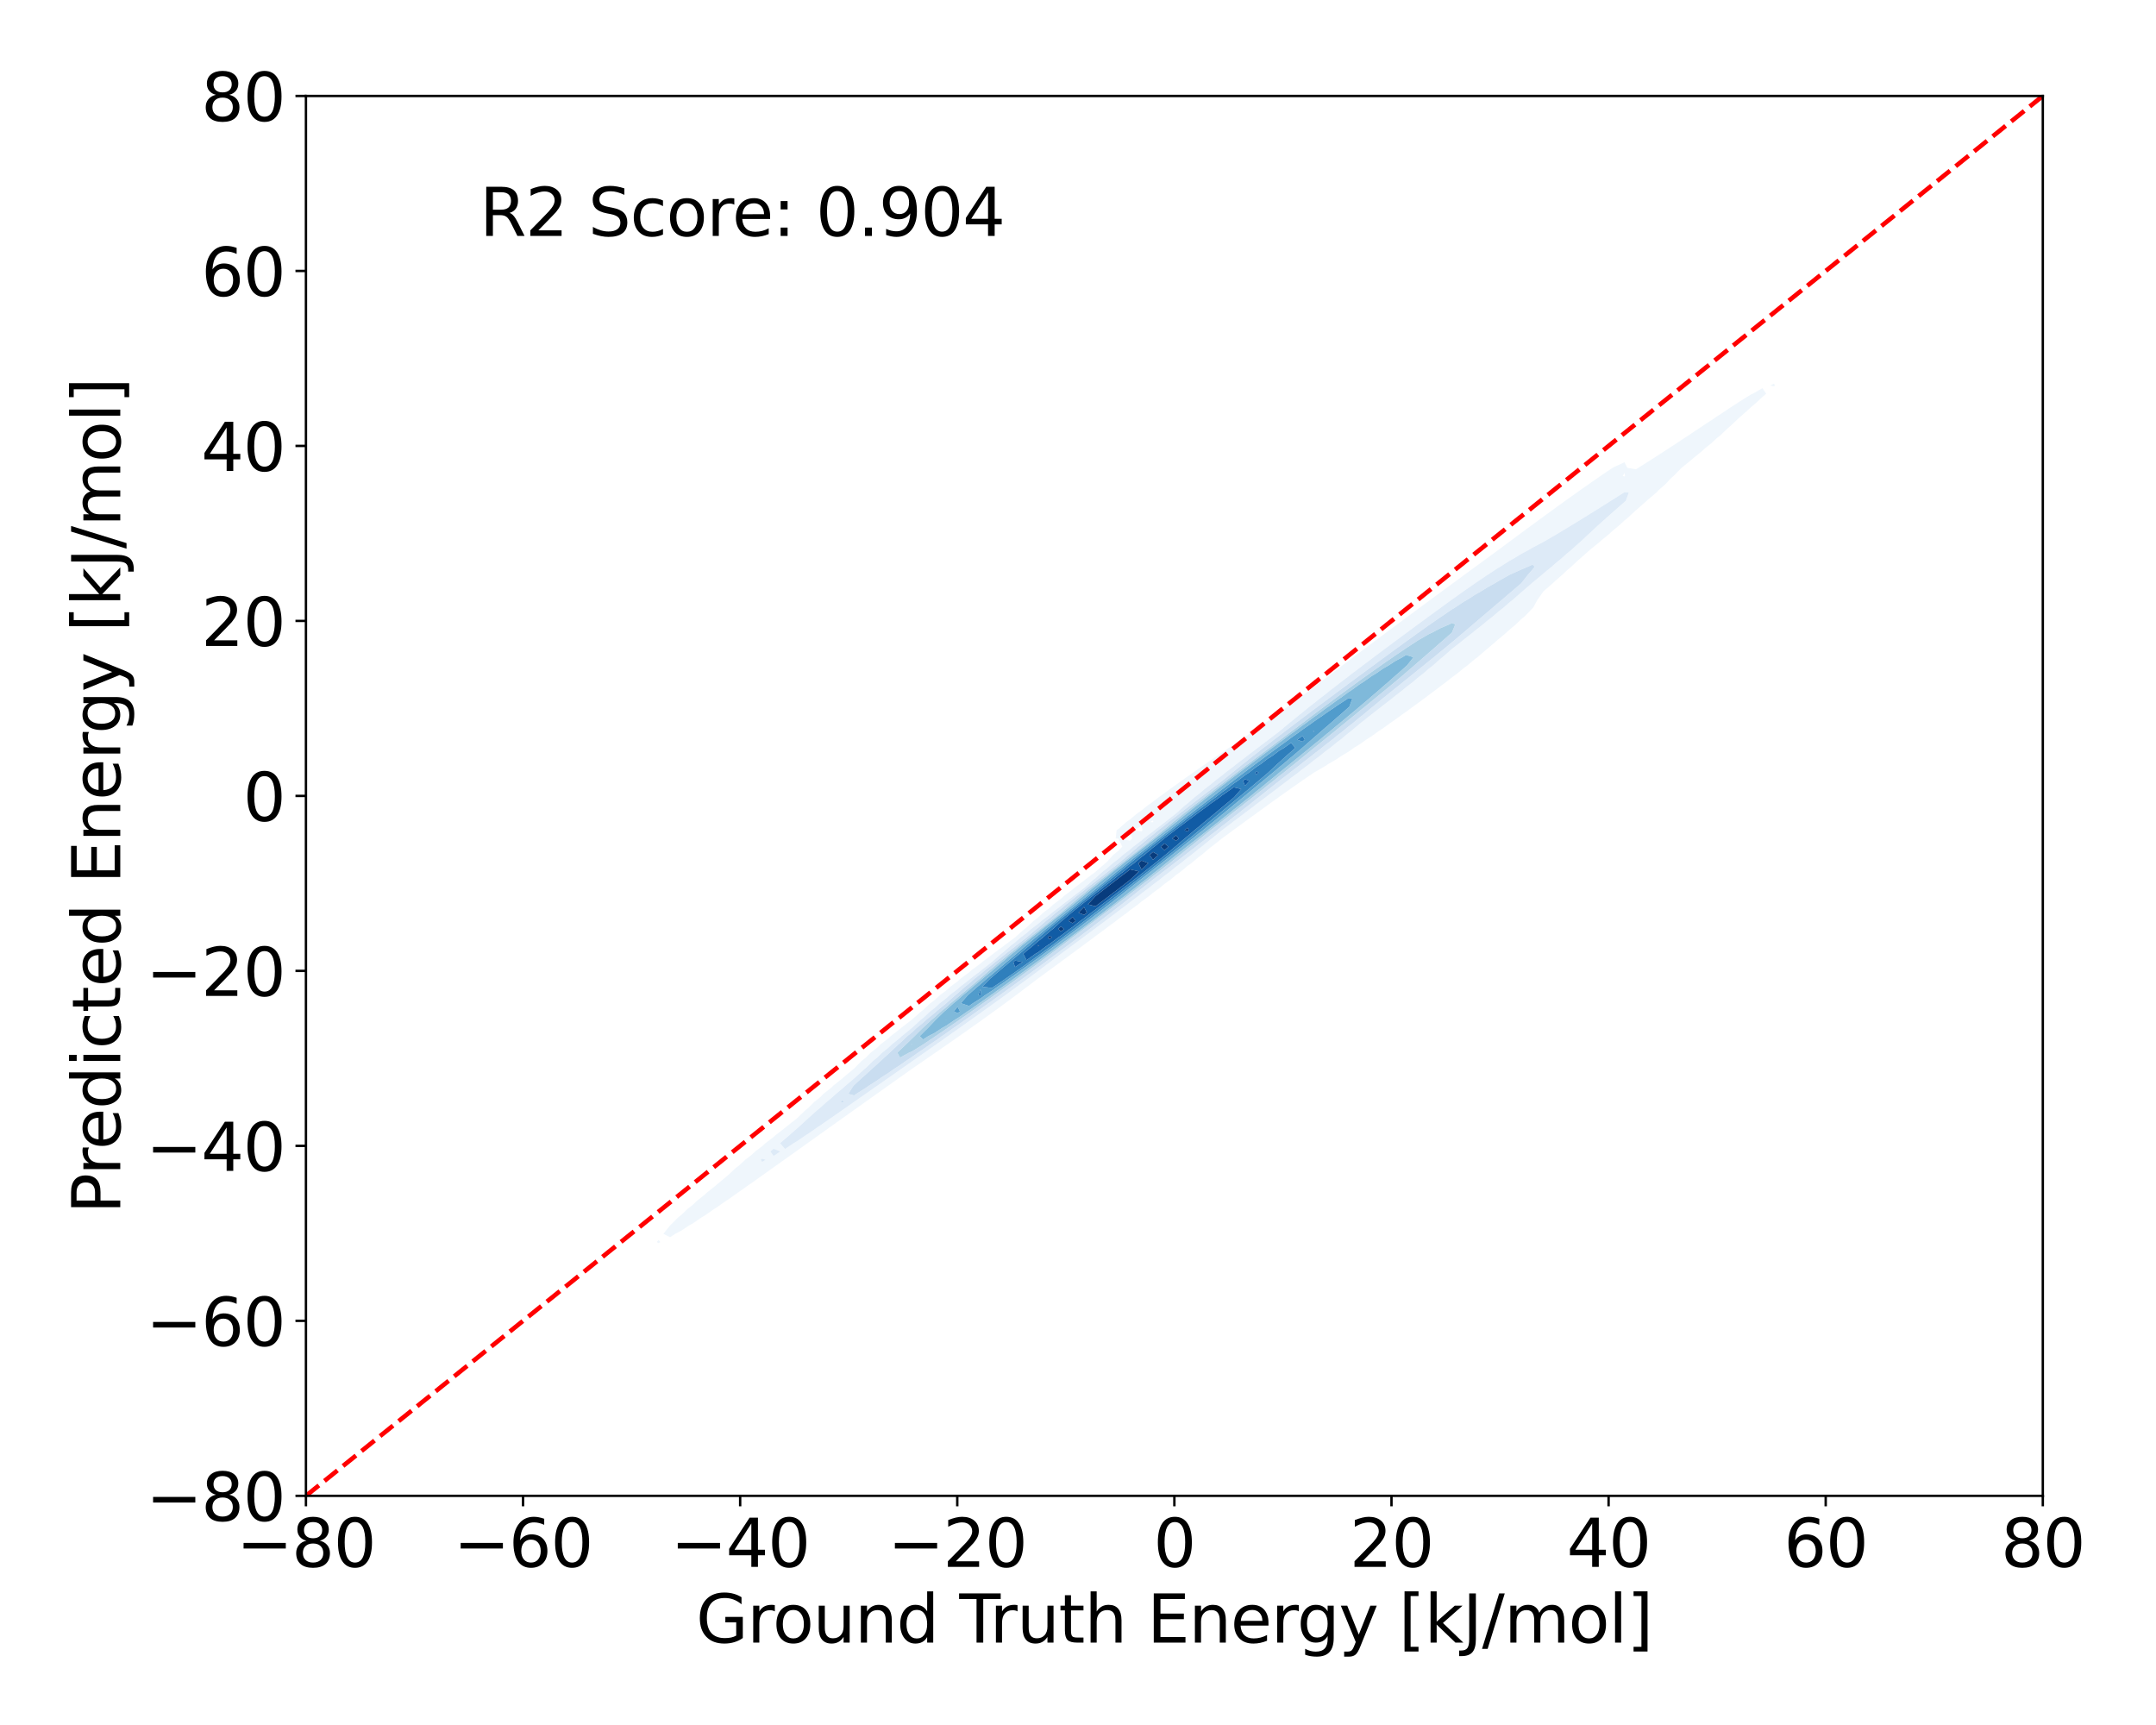 <?xml version="1.0" encoding="utf-8" standalone="no"?>
<!DOCTYPE svg PUBLIC "-//W3C//DTD SVG 1.1//EN"
  "http://www.w3.org/Graphics/SVG/1.1/DTD/svg11.dtd">
<svg xmlns:xlink="http://www.w3.org/1999/xlink" width="720pt" height="576pt" viewBox="0 0 720 576" xmlns="http://www.w3.org/2000/svg" version="1.1">
 <defs>
  <style type="text/css">*{stroke-linejoin: round; stroke-linecap: butt}</style>
 </defs>
 <g id="figure_1">
  <g id="patch_1">
   <path d="M 0 576 
L 720 576 
L 720 0 
L 0 0 
z
" style="fill: #ffffff"/>
  </g>
  <g id="axes_1">
   <g id="patch_2">
    <path d="M 102.17 499.48 
L 682.2 499.48 
L 682.2 32.04 
L 102.17 32.04 
z
" style="fill: #ffffff"/>
   </g>
   <g id="QuadContourSet_1">
    <path d="M 219.937 415.103 
L 220.502 414.74 
L 219.937 414.035 
L 219.331 414.74 
z
M 223.777 413.124 
L 225.49 411.99 
L 227.617 410.874 
L 230.029 409.24 
L 231.457 408.451 
L 234.305 406.49 
L 235.297 405.917 
L 238.42 403.74 
L 239.137 403.31 
L 242.436 400.989 
L 242.977 400.654 
L 246.388 398.239 
L 246.817 397.966 
L 250.3 395.489 
L 250.657 395.256 
L 254.187 392.739 
L 254.497 392.533 
L 258.058 389.989 
L 258.337 389.8 
L 261.921 387.238 
L 262.177 387.063 
L 265.779 384.488 
L 266.017 384.324 
L 269.635 381.738 
L 269.857 381.584 
L 273.491 378.988 
L 273.697 378.845 
L 277.349 376.237 
L 277.536 376.107 
L 281.209 373.487 
L 281.376 373.37 
L 285.071 370.737 
L 285.216 370.636 
L 288.936 367.987 
L 289.056 367.903 
L 292.803 365.237 
L 292.896 365.171 
L 296.672 362.486 
L 296.736 362.442 
L 300.544 359.736 
L 300.576 359.714 
L 304.416 356.992 
L 304.425 356.986 
L 308.256 354.346 
L 308.411 354.236 
L 312.096 351.696 
L 312.392 351.486 
L 315.936 349.036 
L 316.357 348.735 
L 319.776 346.359 
L 320.299 345.985 
L 323.616 343.66 
L 324.207 343.235 
L 327.456 340.932 
L 328.076 340.485 
L 331.296 338.171 
L 331.9 337.735 
L 335.136 335.374 
L 335.673 334.984 
L 338.976 332.534 
L 339.389 332.234 
L 342.816 329.647 
L 343.04 329.484 
L 346.646 326.734 
L 346.656 326.727 
L 350.408 323.984 
L 350.496 323.918 
L 354.158 321.233 
L 354.336 321.098 
L 357.896 318.483 
L 358.176 318.268 
L 361.623 315.733 
L 362.016 315.427 
L 365.339 312.983 
L 365.856 312.575 
L 369.043 310.233 
L 369.696 309.712 
L 372.733 307.482 
L 373.536 306.835 
L 376.408 304.732 
L 377.376 303.943 
L 380.063 301.982 
L 381.216 301.033 
L 383.695 299.232 
L 385.056 298.102 
L 387.299 296.482 
L 388.896 295.146 
L 390.868 293.731 
L 392.736 292.159 
L 394.393 290.981 
L 396.576 289.136 
L 397.862 288.231 
L 400.416 286.07 
L 401.262 285.481 
L 404.256 282.954 
L 404.58 282.731 
L 408.053 279.98 
L 408.096 279.946 
L 411.806 277.23 
L 411.936 277.126 
L 415.571 274.48 
L 415.776 274.316 
L 419.352 271.73 
L 419.616 271.52 
L 423.156 268.98 
L 423.456 268.742 
L 426.991 266.229 
L 427.296 265.989 
L 430.866 263.479 
L 431.136 263.267 
L 434.797 260.729 
L 434.976 260.589 
L 438.803 257.979 
L 438.816 257.969 
L 442.656 255.739 
L 443.392 255.229 
L 446.496 253.423 
L 447.839 252.478 
L 450.336 250.993 
L 452.113 249.728 
L 454.176 248.466 
L 456.244 246.978 
L 458.016 245.859 
L 460.262 244.228 
L 461.856 243.187 
L 464.192 241.478 
L 465.696 240.463 
L 468.053 238.727 
L 469.536 237.693 
L 471.855 235.977 
L 473.376 234.88 
L 475.604 233.227 
L 477.215 232.027 
L 479.3 230.477 
L 481.055 229.128 
L 482.941 227.727 
L 484.895 226.178 
L 486.514 224.976 
L 488.735 223.163 
L 490.003 222.226 
L 492.575 220.065 
L 493.377 219.476 
L 496.415 216.852 
L 496.59 216.726 
L 499.816 213.976 
L 500.255 213.578 
L 503.07 211.225 
L 504.095 210.26 
L 506.255 208.475 
L 507.935 206.819 
L 509.28 205.725 
L 511.775 203.115 
L 511.951 202.975 
L 513.474 200.224 
L 515.438 197.474 
L 515.615 197.307 
L 518.58 194.724 
L 519.455 193.901 
L 521.673 191.974 
L 523.295 190.454 
L 524.721 189.224 
L 527.135 186.971 
L 527.718 186.473 
L 530.827 183.723 
L 530.975 183.585 
L 534.194 180.973 
L 534.815 180.394 
L 537.481 178.223 
L 538.655 177.128 
L 540.683 175.473 
L 542.495 173.787 
L 543.797 172.722 
L 546.335 170.364 
L 546.814 169.972 
L 549.933 167.222 
L 550.175 166.971 
L 553.14 164.472 
L 554.015 163.542 
L 556.135 161.722 
L 557.855 159.845 
L 558.851 158.971 
L 561.565 156.221 
L 561.695 156.103 
L 564.95 153.471 
L 565.535 152.932 
L 568.287 150.721 
L 569.375 149.705 
L 571.544 147.971 
L 573.215 146.386 
L 574.677 145.22 
L 577.055 142.928 
L 577.63 142.47 
L 580.552 139.72 
L 580.895 139.402 
L 583.678 136.97 
L 584.735 135.982 
L 586.791 134.22 
L 588.575 132.532 
L 589.835 131.469 
L 588.575 129.612 
L 585.325 131.469 
L 584.735 131.718 
L 580.895 134.118 
L 580.75 134.22 
L 577.055 136.627 
L 576.563 136.97 
L 573.215 139.165 
L 572.412 139.72 
L 569.375 141.716 
L 568.275 142.47 
L 565.535 144.268 
L 564.129 145.22 
L 561.695 146.809 
L 559.958 147.971 
L 557.855 149.33 
L 555.743 150.721 
L 554.015 151.825 
L 551.469 153.471 
L 550.175 154.285 
L 547.117 156.221 
L 546.335 156.705 
L 543.468 156.221 
L 542.495 154.344 
L 538.655 156.119 
L 538.514 156.221 
L 534.815 158.714 
L 534.461 158.971 
L 530.975 161.37 
L 530.492 161.722 
L 527.135 164.074 
L 526.588 164.472 
L 523.295 166.814 
L 522.735 167.222 
L 519.455 169.585 
L 518.924 169.972 
L 515.615 172.38 
L 515.145 172.722 
L 511.775 175.195 
L 511.393 175.473 
L 507.935 178.025 
L 507.663 178.223 
L 504.095 180.868 
L 503.951 180.973 
L 500.255 183.723 
L 500.255 183.723 
L 496.499 186.473 
L 496.415 186.533 
L 492.742 189.224 
L 492.575 189.343 
L 488.987 191.974 
L 488.735 192.156 
L 485.237 194.724 
L 484.895 194.973 
L 481.494 197.474 
L 481.055 197.796 
L 477.759 200.224 
L 477.215 200.625 
L 474.032 202.975 
L 473.376 203.463 
L 470.315 205.725 
L 469.536 206.31 
L 466.607 208.475 
L 465.696 209.166 
L 462.909 211.225 
L 461.856 212.032 
L 459.222 213.976 
L 458.016 214.909 
L 455.548 216.726 
L 454.176 217.797 
L 451.886 219.476 
L 450.336 220.697 
L 448.237 222.226 
L 446.496 223.605 
L 444.6 224.976 
L 442.656 226.518 
L 440.969 227.727 
L 438.816 229.427 
L 437.335 230.477 
L 434.976 232.32 
L 433.681 233.227 
L 431.136 235.179 
L 429.983 235.977 
L 427.296 237.989 
L 426.218 238.727 
L 423.456 240.737 
L 422.366 241.478 
L 419.616 243.423 
L 418.429 244.228 
L 415.776 246.062 
L 414.427 246.978 
L 411.936 248.676 
L 410.396 249.728 
L 408.096 251.29 
L 406.37 252.478 
L 404.256 253.924 
L 402.378 255.229 
L 400.416 256.59 
L 398.434 257.979 
L 396.576 259.295 
L 394.545 260.729 
L 392.736 262.043 
L 390.712 263.479 
L 388.896 264.837 
L 386.94 266.229 
L 385.056 267.684 
L 383.238 268.98 
L 381.216 270.598 
L 379.625 271.73 
L 377.376 273.608 
L 376.147 274.48 
L 373.536 276.781 
L 372.9 277.23 
L 372.599 279.98 
L 373.536 280.039 
L 374.786 282.731 
L 373.536 284.065 
L 371.736 285.481 
L 369.696 287.783 
L 369.138 288.231 
L 365.985 290.981 
L 365.856 291.098 
L 362.36 293.731 
L 362.016 294.048 
L 358.773 296.482 
L 358.176 297.037 
L 355.241 299.232 
L 354.336 300.079 
L 351.782 301.982 
L 350.496 303.191 
L 348.421 304.732 
L 346.656 306.394 
L 345.186 307.482 
L 342.816 309.713 
L 342.113 310.233 
L 339.012 312.983 
L 338.976 313.014 
L 335.322 315.733 
L 335.136 315.898 
L 331.652 318.483 
L 331.296 318.799 
L 328.008 321.233 
L 327.456 321.725 
L 324.401 323.984 
L 323.616 324.688 
L 320.845 326.734 
L 319.776 327.7 
L 317.358 329.484 
L 315.936 330.782 
L 313.965 332.234 
L 312.096 333.959 
L 310.705 334.984 
L 308.256 337.273 
L 307.629 337.735 
L 304.5 340.485 
L 304.416 340.564 
L 300.932 343.235 
L 300.576 343.577 
L 297.436 345.985 
L 296.736 346.668 
L 294.04 348.735 
L 292.896 349.869 
L 290.788 351.486 
L 289.056 353.229 
L 287.743 354.236 
L 285.216 356.819 
L 284.999 356.986 
L 281.691 359.736 
L 281.376 360.049 
L 278.299 362.486 
L 277.536 363.248 
L 275.012 365.237 
L 273.697 366.558 
L 271.872 367.987 
L 269.857 370.018 
L 268.932 370.737 
L 266.08 373.487 
L 266.017 373.544 
L 262.569 376.237 
L 262.177 376.589 
L 259.074 378.988 
L 258.337 379.652 
L 255.614 381.738 
L 254.497 382.75 
L 252.212 384.488 
L 250.657 385.91 
L 248.899 387.238 
L 246.817 389.164 
L 245.72 389.989 
L 242.977 392.56 
L 242.738 392.739 
L 239.451 395.489 
L 239.137 395.778 
L 236.057 398.239 
L 235.297 398.952 
L 232.733 400.989 
L 231.457 402.211 
L 229.525 403.74 
L 227.617 405.605 
L 226.494 406.49 
L 223.777 409.204 
L 223.73 409.24 
L 221.536 411.99 
z
M 254.066 387.238 
L 254.497 386.882 
L 255.715 387.238 
L 254.497 387.998 
z
M 257.259 384.488 
L 258.337 383.581 
L 260.629 384.488 
L 258.337 385.998 
z
M 260.48 381.738 
L 262.177 380.28 
L 263.683 378.988 
L 266.017 376.921 
L 266.81 376.237 
L 269.796 373.487 
L 269.857 373.439 
L 272.868 370.737 
L 273.697 370.073 
L 276.012 367.987 
L 277.536 366.745 
L 279.201 365.237 
L 281.376 363.434 
L 282.413 362.486 
L 285.216 360.118 
L 285.631 359.736 
L 288.672 356.986 
L 289.056 356.679 
L 291.551 354.236 
L 292.896 353.157 
L 294.618 351.486 
L 296.736 349.781 
L 297.824 348.735 
L 300.576 346.514 
L 301.132 345.985 
L 304.416 343.329 
L 304.516 343.235 
L 307.525 340.485 
L 308.256 339.925 
L 310.598 337.735 
L 312.096 336.587 
L 313.833 334.984 
L 315.936 333.373 
L 317.186 332.234 
L 319.776 330.25 
L 320.627 329.484 
L 323.616 327.193 
L 324.132 326.734 
L 327.456 324.184 
L 327.684 323.984 
L 331.196 321.233 
L 331.296 321.159 
L 334.31 318.483 
L 335.136 317.87 
L 337.553 315.733 
L 338.976 314.674 
L 340.897 312.983 
L 342.816 311.55 
L 344.319 310.233 
L 346.656 308.481 
L 347.8 307.482 
L 350.496 305.453 
L 351.327 304.732 
L 354.336 302.457 
L 354.887 301.982 
L 358.176 299.482 
L 358.469 299.232 
L 362.016 296.522 
L 362.064 296.482 
L 365.161 293.731 
L 365.856 293.208 
L 368.301 290.981 
L 369.696 289.927 
L 371.582 288.231 
L 373.536 286.75 
L 374.968 285.481 
L 377.376 283.652 
L 378.431 282.731 
L 381.216 280.611 
L 381.95 279.98 
L 385.056 277.612 
L 385.508 277.23 
L 388.896 274.643 
L 389.092 274.48 
L 392.576 271.73 
L 392.736 271.608 
L 395.655 268.98 
L 396.576 268.277 
L 398.904 266.229 
L 400.416 265.076 
L 402.271 263.479 
L 404.256 261.966 
L 405.721 260.729 
L 408.096 258.92 
L 409.23 257.979 
L 411.936 255.921 
L 412.784 255.229 
L 415.776 252.957 
L 416.371 252.478 
L 419.616 250.021 
L 419.984 249.728 
L 423.456 247.106 
L 423.619 246.978 
L 427.216 244.228 
L 427.296 244.166 
L 430.5 241.478 
L 431.136 240.985 
L 433.868 238.727 
L 434.976 237.87 
L 437.296 235.977 
L 438.816 234.805 
L 440.769 233.227 
L 442.656 231.78 
L 444.283 230.477 
L 446.496 228.79 
L 447.835 227.727 
L 450.336 225.833 
L 451.424 224.976 
L 454.176 222.905 
L 455.048 222.226 
L 458.016 220.004 
L 458.703 219.476 
L 461.856 217.126 
L 462.384 216.726 
L 465.696 214.266 
L 466.086 213.976 
L 469.536 211.422 
L 469.805 211.225 
L 473.376 208.591 
L 473.538 208.475 
L 477.215 205.774 
L 477.286 205.725 
L 481.055 202.975 
L 481.055 202.975 
L 484.835 200.224 
L 484.895 200.18 
L 488.702 197.474 
L 488.735 197.45 
L 492.575 194.773 
L 492.655 194.724 
L 496.415 192.162 
L 496.732 191.974 
L 500.255 189.651 
L 501.003 189.224 
L 504.095 187.263 
L 505.524 186.473 
L 507.935 185.009 
L 510.327 183.723 
L 511.775 182.879 
L 515.386 180.973 
L 515.615 180.844 
L 519.455 178.616 
L 520.107 178.223 
L 523.295 176.309 
L 524.664 175.473 
L 527.135 173.966 
L 529.147 172.722 
L 530.975 171.591 
L 533.569 169.972 
L 534.815 169.189 
L 537.947 167.222 
L 538.655 166.771 
L 542.299 164.472 
L 542.495 164.346 
L 543.943 164.472 
L 542.953 167.222 
L 542.495 167.617 
L 539.811 169.972 
L 538.655 170.993 
L 536.685 172.722 
L 534.815 174.417 
L 533.618 175.473 
L 530.975 177.945 
L 530.663 178.223 
L 527.735 180.973 
L 527.135 181.461 
L 524.648 183.723 
L 523.295 184.827 
L 521.458 186.473 
L 519.455 188.113 
L 518.2 189.224 
L 515.615 191.349 
L 514.902 191.974 
L 511.775 194.557 
L 511.583 194.724 
L 508.428 197.474 
L 507.935 197.863 
L 505.273 200.224 
L 504.095 201.15 
L 502.016 202.975 
L 500.255 204.355 
L 498.678 205.725 
L 496.415 207.496 
L 495.278 208.475 
L 492.575 210.59 
L 491.83 211.225 
L 488.735 213.649 
L 488.35 213.976 
L 484.895 216.686 
L 484.848 216.726 
L 481.714 219.476 
L 481.055 219.984 
L 478.524 222.226 
L 477.215 223.231 
L 475.226 224.976 
L 473.376 226.394 
L 471.842 227.727 
L 469.536 229.494 
L 468.394 230.477 
L 465.696 232.547 
L 464.898 233.227 
L 461.856 235.564 
L 461.368 235.977 
L 458.016 238.556 
L 457.812 238.727 
L 454.338 241.478 
L 454.176 241.593 
L 451.075 244.228 
L 450.336 244.76 
L 447.688 246.978 
L 446.496 247.842 
L 444.217 249.728 
L 442.656 250.868 
L 440.691 252.478 
L 438.816 253.854 
L 437.127 255.229 
L 434.976 256.813 
L 433.536 257.979 
L 431.136 259.753 
L 429.926 260.729 
L 427.296 262.679 
L 426.304 263.479 
L 423.456 265.597 
L 422.672 266.229 
L 419.616 268.509 
L 419.033 268.98 
L 415.776 271.418 
L 415.391 271.73 
L 411.936 274.326 
L 411.746 274.48 
L 408.102 277.23 
L 408.096 277.235 
L 404.711 279.98 
L 404.256 280.315 
L 401.288 282.731 
L 400.416 283.375 
L 397.832 285.481 
L 396.576 286.412 
L 394.344 288.231 
L 392.736 289.427 
L 390.825 290.981 
L 388.896 292.42 
L 387.277 293.731 
L 385.056 295.39 
L 383.702 296.482 
L 381.216 298.339 
L 380.102 299.232 
L 377.376 301.269 
L 376.48 301.982 
L 373.536 304.18 
L 372.836 304.732 
L 369.696 307.073 
L 369.173 307.482 
L 365.856 309.949 
L 365.491 310.233 
L 362.016 312.809 
L 361.79 312.983 
L 358.176 315.653 
L 358.072 315.733 
L 354.336 318.482 
L 354.335 318.483 
L 350.719 321.233 
L 350.496 321.396 
L 347.055 323.984 
L 346.656 324.275 
L 343.348 326.734 
L 342.816 327.121 
L 339.603 329.484 
L 338.976 329.939 
L 335.824 332.234 
L 335.136 332.732 
L 332.016 334.984 
L 331.296 335.503 
L 328.183 337.735 
L 327.456 338.255 
L 324.328 340.485 
L 323.616 340.993 
L 320.455 343.235 
L 319.776 343.719 
L 316.568 345.985 
L 315.936 346.434 
L 312.669 348.735 
L 312.096 349.142 
L 308.759 351.486 
L 308.256 351.843 
L 304.841 354.236 
L 304.416 354.537 
L 300.915 356.986 
L 300.576 357.226 
L 296.981 359.736 
L 296.736 359.91 
L 293.043 362.486 
L 292.896 362.59 
L 289.101 365.237 
L 289.056 365.268 
L 285.216 367.956 
L 285.168 367.987 
L 281.376 370.645 
L 281.229 370.737 
L 277.536 373.322 
L 277.267 373.487 
L 273.697 375.98 
L 273.269 376.237 
L 269.857 378.609 
L 269.21 378.988 
L 266.017 381.187 
L 265.035 381.738 
L 262.177 383.675 
z
M 373.643 279.98 
L 377.376 277.873 
L 378.099 279.98 
L 377.376 280.719 
z
M 378.634 277.23 
L 381.216 275.769 
L 381.571 277.23 
L 381.216 277.579 
z
M 384.118 274.48 
L 385.056 273.961 
L 385.138 274.48 
L 385.056 274.558 
z
M 541.902 158.971 
L 542.495 157.882 
L 542.669 158.971 
L 542.495 159.077 
z
M 592.415 128.995 
L 592.746 128.719 
L 592.415 128.104 
L 591.18 128.719 
z
" clip-path="url(#p2708181e19)" style="fill: #eff6fc"/>
    <path d="M 254.497 387.998 
L 255.715 387.238 
L 254.497 386.882 
L 254.066 387.238 
z
M 258.337 385.998 
L 260.629 384.488 
L 258.337 383.581 
L 257.259 384.488 
z
M 262.177 383.675 
L 265.035 381.738 
L 266.017 381.187 
L 269.21 378.988 
L 269.857 378.609 
L 273.269 376.237 
L 273.697 375.98 
L 277.267 373.487 
L 277.536 373.322 
L 281.229 370.737 
L 281.376 370.645 
L 285.168 367.987 
L 285.216 367.956 
L 289.056 365.268 
L 289.101 365.237 
L 292.896 362.59 
L 293.043 362.486 
L 296.736 359.91 
L 296.981 359.736 
L 300.576 357.226 
L 300.915 356.986 
L 304.416 354.537 
L 304.841 354.236 
L 308.256 351.843 
L 308.759 351.486 
L 312.096 349.142 
L 312.669 348.735 
L 315.936 346.434 
L 316.568 345.985 
L 319.776 343.719 
L 320.455 343.235 
L 323.616 340.993 
L 324.328 340.485 
L 327.456 338.255 
L 328.183 337.735 
L 331.296 335.503 
L 332.016 334.984 
L 335.136 332.732 
L 335.824 332.234 
L 338.976 329.939 
L 339.603 329.484 
L 342.816 327.121 
L 343.348 326.734 
L 346.656 324.275 
L 347.055 323.984 
L 350.496 321.396 
L 350.719 321.233 
L 354.335 318.483 
L 354.336 318.482 
L 358.072 315.733 
L 358.176 315.653 
L 361.79 312.983 
L 362.016 312.809 
L 365.491 310.233 
L 365.856 309.949 
L 369.173 307.482 
L 369.696 307.073 
L 372.836 304.732 
L 373.536 304.18 
L 376.48 301.982 
L 377.376 301.269 
L 380.102 299.232 
L 381.216 298.339 
L 383.702 296.482 
L 385.056 295.39 
L 387.277 293.731 
L 388.896 292.42 
L 390.825 290.981 
L 392.736 289.427 
L 394.344 288.231 
L 396.576 286.412 
L 397.832 285.481 
L 400.416 283.375 
L 401.288 282.731 
L 404.256 280.315 
L 404.711 279.98 
L 408.096 277.235 
L 408.102 277.23 
L 411.746 274.48 
L 411.936 274.326 
L 415.391 271.73 
L 415.776 271.418 
L 419.033 268.98 
L 419.616 268.509 
L 422.672 266.229 
L 423.456 265.597 
L 426.304 263.479 
L 427.296 262.679 
L 429.926 260.729 
L 431.136 259.753 
L 433.536 257.979 
L 434.976 256.813 
L 437.127 255.229 
L 438.816 253.854 
L 440.691 252.478 
L 442.656 250.868 
L 444.217 249.728 
L 446.496 247.842 
L 447.688 246.978 
L 450.336 244.76 
L 451.075 244.228 
L 454.176 241.593 
L 454.338 241.478 
L 457.812 238.727 
L 458.016 238.556 
L 461.368 235.977 
L 461.856 235.564 
L 464.898 233.227 
L 465.696 232.547 
L 468.394 230.477 
L 469.536 229.494 
L 471.842 227.727 
L 473.376 226.394 
L 475.226 224.976 
L 477.215 223.231 
L 478.524 222.226 
L 481.055 219.984 
L 481.714 219.476 
L 484.848 216.726 
L 484.895 216.686 
L 488.35 213.976 
L 488.735 213.649 
L 491.83 211.225 
L 492.575 210.59 
L 495.278 208.475 
L 496.415 207.496 
L 498.678 205.725 
L 500.255 204.355 
L 502.016 202.975 
L 504.095 201.15 
L 505.273 200.224 
L 507.935 197.863 
L 508.428 197.474 
L 511.583 194.724 
L 511.775 194.557 
L 514.902 191.974 
L 515.615 191.349 
L 518.2 189.224 
L 519.455 188.113 
L 521.458 186.473 
L 523.295 184.827 
L 524.648 183.723 
L 527.135 181.461 
L 527.735 180.973 
L 530.663 178.223 
L 530.975 177.945 
L 533.618 175.473 
L 534.815 174.417 
L 536.685 172.722 
L 538.655 170.993 
L 539.811 169.972 
L 542.495 167.617 
L 542.953 167.222 
L 543.943 164.472 
L 542.495 164.346 
L 542.299 164.472 
L 538.655 166.771 
L 537.947 167.222 
L 534.815 169.189 
L 533.569 169.972 
L 530.975 171.591 
L 529.147 172.722 
L 527.135 173.966 
L 524.664 175.473 
L 523.295 176.309 
L 520.107 178.223 
L 519.455 178.616 
L 515.615 180.844 
L 515.386 180.973 
L 511.775 182.879 
L 510.327 183.723 
L 507.935 185.009 
L 505.524 186.473 
L 504.095 187.263 
L 501.003 189.224 
L 500.255 189.651 
L 496.732 191.974 
L 496.415 192.162 
L 492.655 194.724 
L 492.575 194.773 
L 488.735 197.45 
L 488.702 197.474 
L 484.895 200.18 
L 484.835 200.224 
L 481.055 202.975 
L 481.055 202.975 
L 477.286 205.725 
L 477.215 205.774 
L 473.538 208.475 
L 473.376 208.591 
L 469.805 211.225 
L 469.536 211.422 
L 466.086 213.976 
L 465.696 214.266 
L 462.384 216.726 
L 461.856 217.126 
L 458.703 219.476 
L 458.016 220.004 
L 455.048 222.226 
L 454.176 222.905 
L 451.424 224.976 
L 450.336 225.833 
L 447.835 227.727 
L 446.496 228.79 
L 444.283 230.477 
L 442.656 231.78 
L 440.769 233.227 
L 438.816 234.805 
L 437.296 235.977 
L 434.976 237.87 
L 433.868 238.727 
L 431.136 240.985 
L 430.5 241.478 
L 427.296 244.166 
L 427.216 244.228 
L 423.619 246.978 
L 423.456 247.106 
L 419.984 249.728 
L 419.616 250.021 
L 416.371 252.478 
L 415.776 252.957 
L 412.784 255.229 
L 411.936 255.921 
L 409.23 257.979 
L 408.096 258.92 
L 405.721 260.729 
L 404.256 261.966 
L 402.271 263.479 
L 400.416 265.076 
L 398.904 266.229 
L 396.576 268.277 
L 395.655 268.98 
L 392.736 271.608 
L 392.576 271.73 
L 389.092 274.48 
L 388.896 274.643 
L 385.508 277.23 
L 385.056 277.612 
L 381.95 279.98 
L 381.216 280.611 
L 378.431 282.731 
L 377.376 283.652 
L 374.968 285.481 
L 373.536 286.75 
L 371.582 288.231 
L 369.696 289.927 
L 368.301 290.981 
L 365.856 293.208 
L 365.161 293.731 
L 362.064 296.482 
L 362.016 296.522 
L 358.469 299.232 
L 358.176 299.482 
L 354.887 301.982 
L 354.336 302.457 
L 351.327 304.732 
L 350.496 305.453 
L 347.8 307.482 
L 346.656 308.481 
L 344.319 310.233 
L 342.816 311.55 
L 340.897 312.983 
L 338.976 314.674 
L 337.553 315.733 
L 335.136 317.87 
L 334.31 318.483 
L 331.296 321.159 
L 331.196 321.233 
L 327.684 323.984 
L 327.456 324.184 
L 324.132 326.734 
L 323.616 327.193 
L 320.627 329.484 
L 319.776 330.25 
L 317.186 332.234 
L 315.936 333.373 
L 313.833 334.984 
L 312.096 336.587 
L 310.598 337.735 
L 308.256 339.925 
L 307.525 340.485 
L 304.516 343.235 
L 304.416 343.329 
L 301.132 345.985 
L 300.576 346.514 
L 297.824 348.735 
L 296.736 349.781 
L 294.618 351.486 
L 292.896 353.157 
L 291.551 354.236 
L 289.056 356.679 
L 288.672 356.986 
L 285.631 359.736 
L 285.216 360.118 
L 282.413 362.486 
L 281.376 363.434 
L 279.201 365.237 
L 277.536 366.745 
L 276.012 367.987 
L 273.697 370.073 
L 272.868 370.737 
L 269.857 373.439 
L 269.796 373.487 
L 266.81 376.237 
L 266.017 376.921 
L 263.683 378.988 
L 262.177 380.28 
L 260.48 381.738 
z
M 280.785 367.987 
L 281.376 367.225 
L 281.71 367.987 
L 281.376 368.22 
z
M 283.283 365.237 
L 285.05 362.486 
L 285.216 362.346 
L 288.047 359.736 
L 289.056 358.865 
L 291.074 356.986 
L 292.896 355.377 
L 294.109 354.236 
L 296.736 351.855 
L 297.125 351.486 
L 300.024 348.735 
L 300.576 348.29 
L 302.999 345.985 
L 304.416 344.839 
L 306.121 343.235 
L 308.256 341.504 
L 309.353 340.485 
L 312.096 338.254 
L 312.662 337.735 
L 315.936 335.064 
L 316.024 334.984 
L 319.104 332.234 
L 319.776 331.72 
L 322.258 329.484 
L 323.616 328.443 
L 325.536 326.734 
L 327.456 325.261 
L 328.906 323.984 
L 331.296 322.147 
L 332.345 321.233 
L 335.136 319.082 
L 335.831 318.483 
L 338.976 316.051 
L 339.349 315.733 
L 342.816 313.039 
L 342.883 312.983 
L 346.1 310.233 
L 346.656 309.816 
L 349.33 307.482 
L 350.496 306.605 
L 352.655 304.732 
L 354.336 303.461 
L 356.053 301.982 
L 358.176 300.368 
L 359.507 299.232 
L 362.016 297.315 
L 363.002 296.482 
L 365.856 294.29 
L 366.524 293.731 
L 369.696 291.285 
L 370.063 290.981 
L 373.536 288.29 
L 373.609 288.231 
L 376.814 285.481 
L 377.376 285.054 
L 380.037 282.731 
L 381.216 281.833 
L 383.373 279.98 
L 385.056 278.697 
L 386.792 277.23 
L 388.896 275.624 
L 390.273 274.48 
L 392.736 272.598 
L 393.798 271.73 
L 396.576 269.607 
L 397.356 268.98 
L 400.416 266.642 
L 400.937 266.229 
L 404.256 263.696 
L 404.534 263.479 
L 408.096 260.765 
L 408.143 260.729 
L 411.52 257.979 
L 411.936 257.662 
L 414.916 255.229 
L 415.776 254.576 
L 418.382 252.478 
L 419.616 251.544 
L 421.901 249.728 
L 423.456 248.554 
L 425.462 246.978 
L 427.296 245.597 
L 429.059 244.228 
L 431.136 242.668 
L 432.685 241.478 
L 434.976 239.762 
L 436.336 238.727 
L 438.816 236.874 
L 440.009 235.977 
L 442.656 234.002 
L 443.7 233.227 
L 446.496 231.142 
L 447.404 230.477 
L 450.336 228.293 
L 451.12 227.727 
L 454.176 225.452 
L 454.846 224.976 
L 458.016 222.62 
L 458.581 222.226 
L 461.856 219.798 
L 462.326 219.476 
L 465.696 216.988 
L 466.087 216.726 
L 469.536 214.196 
L 469.873 213.976 
L 473.376 211.432 
L 473.7 211.225 
L 477.215 208.71 
L 477.594 208.475 
L 481.055 206.047 
L 481.588 205.725 
L 484.895 203.463 
L 485.722 202.975 
L 488.735 200.976 
L 490.035 200.224 
L 492.575 198.595 
L 494.544 197.474 
L 496.415 196.313 
L 499.23 194.724 
L 500.255 194.106 
L 504.035 191.974 
L 504.095 191.938 
L 507.935 190.213 
L 510.24 189.224 
L 511.775 188.534 
L 512.526 189.224 
L 511.775 190.189 
L 510.204 191.974 
L 508.065 194.724 
L 507.935 194.832 
L 504.875 197.474 
L 504.095 198.125 
L 501.656 200.224 
L 500.255 201.4 
L 498.424 202.975 
L 496.415 204.67 
L 495.191 205.725 
L 492.575 207.944 
L 491.961 208.475 
L 488.735 211.225 
L 488.735 211.225 
L 485.487 213.976 
L 484.895 214.439 
L 482.177 216.726 
L 481.055 217.608 
L 478.823 219.476 
L 477.215 220.745 
L 475.437 222.226 
L 473.376 223.861 
L 472.031 224.976 
L 469.536 226.963 
L 468.613 227.727 
L 465.696 230.058 
L 465.189 230.477 
L 461.856 233.149 
L 461.761 233.227 
L 458.471 235.977 
L 458.016 236.327 
L 455.155 238.727 
L 454.176 239.482 
L 451.78 241.478 
L 450.336 242.591 
L 448.359 244.228 
L 446.496 245.664 
L 444.901 246.978 
L 442.656 248.708 
L 441.414 249.728 
L 438.816 251.729 
L 437.902 252.478 
L 434.976 254.729 
L 434.368 255.229 
L 431.136 257.713 
L 430.812 257.979 
L 427.296 260.681 
L 427.238 260.729 
L 423.79 263.479 
L 423.456 263.728 
L 420.355 266.229 
L 419.616 266.781 
L 416.896 268.98 
L 415.776 269.818 
L 413.416 271.73 
L 411.936 272.842 
L 409.92 274.48 
L 408.096 275.856 
L 406.408 277.23 
L 404.256 278.858 
L 402.881 279.98 
L 400.416 281.851 
L 399.338 282.731 
L 396.576 284.831 
L 395.779 285.481 
L 392.736 287.798 
L 392.204 288.231 
L 388.896 290.751 
L 388.613 290.981 
L 385.056 293.69 
L 385.005 293.731 
L 381.547 296.482 
L 381.216 296.729 
L 378.094 299.232 
L 377.376 299.768 
L 374.594 301.982 
L 373.536 302.772 
L 371.054 304.732 
L 369.696 305.744 
L 367.476 307.482 
L 365.856 308.687 
L 363.865 310.233 
L 362.016 311.604 
L 360.223 312.983 
L 358.176 314.496 
L 356.552 315.733 
L 354.336 317.364 
L 352.854 318.483 
L 350.496 320.211 
L 349.128 321.233 
L 346.656 323.037 
L 345.378 323.984 
L 342.816 325.845 
L 341.603 326.734 
L 338.976 328.634 
L 337.804 329.484 
L 335.136 331.408 
L 333.984 332.234 
L 331.296 334.165 
L 330.141 334.984 
L 327.456 336.908 
L 326.277 337.735 
L 323.616 339.637 
L 322.392 340.485 
L 319.776 342.351 
L 318.484 343.235 
L 315.936 345.049 
L 314.551 345.985 
L 312.096 347.73 
L 310.591 348.735 
L 308.256 350.392 
L 306.599 351.486 
L 304.416 353.032 
L 302.572 354.236 
L 300.576 355.647 
L 298.504 356.986 
L 296.736 358.233 
L 294.391 359.736 
L 292.896 360.789 
L 290.226 362.486 
L 289.056 363.309 
L 286.003 365.237 
L 285.216 365.789 
z
" clip-path="url(#p2708181e19)" style="fill: #ddeaf7"/>
    <path d="M 281.376 368.22 
L 281.71 367.987 
L 281.376 367.225 
L 280.785 367.987 
z
M 285.216 365.789 
L 286.003 365.237 
L 289.056 363.309 
L 290.226 362.486 
L 292.896 360.789 
L 294.391 359.736 
L 296.736 358.233 
L 298.504 356.986 
L 300.576 355.647 
L 302.572 354.236 
L 304.416 353.032 
L 306.599 351.486 
L 308.256 350.392 
L 310.591 348.735 
L 312.096 347.73 
L 314.551 345.985 
L 315.936 345.049 
L 318.484 343.235 
L 319.776 342.351 
L 322.392 340.485 
L 323.616 339.637 
L 326.277 337.735 
L 327.456 336.908 
L 330.141 334.984 
L 331.296 334.165 
L 333.984 332.234 
L 335.136 331.408 
L 337.804 329.484 
L 338.976 328.634 
L 341.603 326.734 
L 342.816 325.845 
L 345.378 323.984 
L 346.656 323.037 
L 349.128 321.233 
L 350.496 320.211 
L 352.854 318.483 
L 354.336 317.364 
L 356.552 315.733 
L 358.176 314.496 
L 360.223 312.983 
L 362.016 311.604 
L 363.865 310.233 
L 365.856 308.687 
L 367.476 307.482 
L 369.696 305.744 
L 371.054 304.732 
L 373.536 302.772 
L 374.594 301.982 
L 377.376 299.768 
L 378.094 299.232 
L 381.216 296.729 
L 381.547 296.482 
L 385.005 293.731 
L 385.056 293.69 
L 388.613 290.981 
L 388.896 290.751 
L 392.204 288.231 
L 392.736 287.798 
L 395.779 285.481 
L 396.576 284.831 
L 399.338 282.731 
L 400.416 281.851 
L 402.881 279.98 
L 404.256 278.858 
L 406.408 277.23 
L 408.096 275.856 
L 409.92 274.48 
L 411.936 272.842 
L 413.416 271.73 
L 415.776 269.818 
L 416.896 268.98 
L 419.616 266.781 
L 420.355 266.229 
L 423.456 263.728 
L 423.79 263.479 
L 427.238 260.729 
L 427.296 260.681 
L 430.812 257.979 
L 431.136 257.713 
L 434.368 255.229 
L 434.976 254.729 
L 437.902 252.478 
L 438.816 251.729 
L 441.414 249.728 
L 442.656 248.708 
L 444.901 246.978 
L 446.496 245.664 
L 448.359 244.228 
L 450.336 242.591 
L 451.78 241.478 
L 454.176 239.482 
L 455.155 238.727 
L 458.016 236.327 
L 458.471 235.977 
L 461.761 233.227 
L 461.856 233.149 
L 465.189 230.477 
L 465.696 230.058 
L 468.613 227.727 
L 469.536 226.963 
L 472.031 224.976 
L 473.376 223.861 
L 475.437 222.226 
L 477.215 220.745 
L 478.823 219.476 
L 481.055 217.608 
L 482.177 216.726 
L 484.895 214.439 
L 485.487 213.976 
L 488.735 211.225 
L 488.735 211.225 
L 491.961 208.475 
L 492.575 207.944 
L 495.191 205.725 
L 496.415 204.67 
L 498.424 202.975 
L 500.255 201.4 
L 501.656 200.224 
L 504.095 198.125 
L 504.875 197.474 
L 507.935 194.832 
L 508.065 194.724 
L 510.204 191.974 
L 511.775 190.189 
L 512.526 189.224 
L 511.775 188.534 
L 510.24 189.224 
L 507.935 190.213 
L 504.095 191.938 
L 504.035 191.974 
L 500.255 194.106 
L 499.23 194.724 
L 496.415 196.313 
L 494.544 197.474 
L 492.575 198.595 
L 490.035 200.224 
L 488.735 200.976 
L 485.722 202.975 
L 484.895 203.463 
L 481.588 205.725 
L 481.055 206.047 
L 477.594 208.475 
L 477.215 208.71 
L 473.7 211.225 
L 473.376 211.432 
L 469.873 213.976 
L 469.536 214.196 
L 466.087 216.726 
L 465.696 216.988 
L 462.326 219.476 
L 461.856 219.798 
L 458.581 222.226 
L 458.016 222.62 
L 454.846 224.976 
L 454.176 225.452 
L 451.12 227.727 
L 450.336 228.293 
L 447.404 230.477 
L 446.496 231.142 
L 443.7 233.227 
L 442.656 234.002 
L 440.009 235.977 
L 438.816 236.874 
L 436.336 238.727 
L 434.976 239.762 
L 432.685 241.478 
L 431.136 242.668 
L 429.059 244.228 
L 427.296 245.597 
L 425.462 246.978 
L 423.456 248.554 
L 421.901 249.728 
L 419.616 251.544 
L 418.382 252.478 
L 415.776 254.576 
L 414.916 255.229 
L 411.936 257.662 
L 411.52 257.979 
L 408.143 260.729 
L 408.096 260.765 
L 404.534 263.479 
L 404.256 263.696 
L 400.937 266.229 
L 400.416 266.642 
L 397.356 268.98 
L 396.576 269.607 
L 393.798 271.73 
L 392.736 272.598 
L 390.273 274.48 
L 388.896 275.624 
L 386.792 277.23 
L 385.056 278.697 
L 383.373 279.98 
L 381.216 281.833 
L 380.037 282.731 
L 377.376 285.054 
L 376.814 285.481 
L 373.609 288.231 
L 373.536 288.29 
L 370.063 290.981 
L 369.696 291.285 
L 366.524 293.731 
L 365.856 294.29 
L 363.002 296.482 
L 362.016 297.315 
L 359.507 299.232 
L 358.176 300.368 
L 356.053 301.982 
L 354.336 303.461 
L 352.655 304.732 
L 350.496 306.605 
L 349.33 307.482 
L 346.656 309.816 
L 346.1 310.233 
L 342.883 312.983 
L 342.816 313.039 
L 339.349 315.733 
L 338.976 316.051 
L 335.831 318.483 
L 335.136 319.082 
L 332.345 321.233 
L 331.296 322.147 
L 328.906 323.984 
L 327.456 325.261 
L 325.536 326.734 
L 323.616 328.443 
L 322.258 329.484 
L 319.776 331.72 
L 319.104 332.234 
L 316.024 334.984 
L 315.936 335.064 
L 312.662 337.735 
L 312.096 338.254 
L 309.353 340.485 
L 308.256 341.504 
L 306.121 343.235 
L 304.416 344.839 
L 302.999 345.985 
L 300.576 348.29 
L 300.024 348.735 
L 297.125 351.486 
L 296.736 351.855 
L 294.109 354.236 
L 292.896 355.377 
L 291.074 356.986 
L 289.056 358.865 
L 288.047 359.736 
L 285.216 362.346 
L 285.05 362.486 
L 283.283 365.237 
z
M 299.663 351.486 
L 300.576 350.634 
L 302.553 348.735 
L 304.416 346.938 
L 305.397 345.985 
L 308.155 343.235 
L 308.256 343.153 
L 311.127 340.485 
L 312.096 339.697 
L 314.235 337.735 
L 315.936 336.347 
L 317.441 334.984 
L 319.776 333.073 
L 320.716 332.234 
L 323.616 329.85 
L 324.032 329.484 
L 327.314 326.734 
L 327.456 326.624 
L 330.455 323.984 
L 331.296 323.337 
L 333.711 321.233 
L 335.136 320.135 
L 337.054 318.483 
L 338.976 316.996 
L 340.458 315.733 
L 342.816 313.901 
L 343.906 312.983 
L 346.656 310.834 
L 347.378 310.233 
L 350.496 307.782 
L 350.86 307.482 
L 354.336 304.732 
L 354.336 304.732 
L 357.529 301.982 
L 358.176 301.49 
L 360.821 299.232 
L 362.016 298.319 
L 364.189 296.482 
L 365.856 295.202 
L 367.614 293.731 
L 369.696 292.125 
L 371.082 290.981 
L 373.536 289.079 
L 374.577 288.231 
L 377.376 286.053 
L 378.089 285.481 
L 381.216 283.039 
L 381.606 282.731 
L 385.056 280.029 
L 385.118 279.98 
L 388.419 277.23 
L 388.896 276.866 
L 391.768 274.48 
L 392.736 273.74 
L 395.195 271.73 
L 396.576 270.675 
L 398.684 268.98 
L 400.416 267.656 
L 402.218 266.229 
L 404.256 264.674 
L 405.788 263.479 
L 408.096 261.72 
L 409.385 260.729 
L 411.936 258.788 
L 413.003 257.979 
L 415.776 255.873 
L 416.637 255.229 
L 419.616 252.972 
L 420.283 252.478 
L 423.456 250.08 
L 423.937 249.728 
L 427.296 247.195 
L 427.596 246.978 
L 431.136 244.314 
L 431.258 244.228 
L 434.895 241.478 
L 434.976 241.417 
L 438.513 238.727 
L 438.816 238.501 
L 442.173 235.977 
L 442.656 235.617 
L 445.874 233.227 
L 446.496 232.764 
L 449.617 230.477 
L 450.336 229.942 
L 453.405 227.727 
L 454.176 227.153 
L 457.241 224.976 
L 458.016 224.401 
L 461.135 222.226 
L 461.856 221.692 
L 465.098 219.476 
L 465.696 219.034 
L 469.148 216.726 
L 469.536 216.441 
L 473.309 213.976 
L 473.376 213.927 
L 477.215 211.705 
L 478.27 211.225 
L 481.055 209.748 
L 484.007 208.475 
L 484.895 208.035 
L 485.986 208.475 
L 484.895 211.177 
L 484.878 211.225 
L 481.742 213.976 
L 481.055 214.564 
L 478.597 216.726 
L 477.215 217.913 
L 475.448 219.476 
L 473.376 221.256 
L 472.285 222.226 
L 469.536 224.582 
L 469.094 224.976 
L 465.844 227.727 
L 465.696 227.845 
L 462.515 230.477 
L 461.856 231.005 
L 459.171 233.227 
L 458.016 234.155 
L 455.818 235.977 
L 454.176 237.298 
L 452.457 238.727 
L 450.336 240.433 
L 449.085 241.478 
L 446.496 243.558 
L 445.698 244.228 
L 442.656 246.67 
L 442.291 246.978 
L 438.873 249.728 
L 438.816 249.772 
L 435.518 252.478 
L 434.976 252.896 
L 432.134 255.229 
L 431.136 255.996 
L 428.724 257.979 
L 427.296 259.077 
L 425.291 260.729 
L 423.456 262.14 
L 421.835 263.479 
L 419.616 265.187 
L 418.357 266.229 
L 415.776 268.219 
L 414.858 268.98 
L 411.936 271.236 
L 411.34 271.73 
L 408.096 274.241 
L 407.807 274.48 
L 404.267 277.23 
L 404.256 277.239 
L 400.895 279.98 
L 400.416 280.344 
L 397.492 282.731 
L 396.576 283.428 
L 394.059 285.481 
L 392.736 286.488 
L 390.595 288.231 
L 388.896 289.525 
L 387.101 290.981 
L 385.056 292.539 
L 383.579 293.731 
L 381.216 295.529 
L 380.028 296.482 
L 377.376 298.495 
L 376.451 299.232 
L 373.536 301.439 
L 372.849 301.982 
L 369.696 304.361 
L 369.222 304.732 
L 365.856 307.262 
L 365.572 307.482 
L 362.016 310.145 
L 361.901 310.233 
L 358.239 312.983 
L 358.176 313.029 
L 354.628 315.733 
L 354.336 315.948 
L 350.977 318.483 
L 350.496 318.836 
L 347.289 321.233 
L 346.656 321.695 
L 343.565 323.984 
L 342.816 324.527 
L 339.805 326.734 
L 338.976 327.334 
L 336.011 329.484 
L 335.136 330.114 
L 332.181 332.234 
L 331.296 332.87 
L 328.315 334.984 
L 327.456 335.6 
L 324.411 337.735 
L 323.616 338.303 
L 320.466 340.485 
L 319.776 340.977 
L 316.476 343.235 
L 315.936 343.62 
L 312.436 345.985 
L 312.096 346.227 
L 308.339 348.735 
L 308.256 348.794 
L 304.416 351.168 
L 303.591 351.486 
L 300.576 353.133 
z
" clip-path="url(#p2708181e19)" style="fill: #c9ddf0"/>
    <path d="M 300.576 353.133 
L 303.591 351.486 
L 304.416 351.168 
L 308.256 348.794 
L 308.339 348.735 
L 312.096 346.227 
L 312.436 345.985 
L 315.936 343.62 
L 316.476 343.235 
L 319.776 340.977 
L 320.466 340.485 
L 323.616 338.303 
L 324.411 337.735 
L 327.456 335.6 
L 328.315 334.984 
L 331.296 332.87 
L 332.181 332.234 
L 335.136 330.114 
L 336.011 329.484 
L 338.976 327.334 
L 339.805 326.734 
L 342.816 324.527 
L 343.565 323.984 
L 346.656 321.695 
L 347.289 321.233 
L 350.496 318.836 
L 350.977 318.483 
L 354.336 315.948 
L 354.628 315.733 
L 358.176 313.029 
L 358.239 312.983 
L 361.901 310.233 
L 362.016 310.145 
L 365.572 307.482 
L 365.856 307.262 
L 369.222 304.732 
L 369.696 304.361 
L 372.849 301.982 
L 373.536 301.439 
L 376.451 299.232 
L 377.376 298.495 
L 380.028 296.482 
L 381.216 295.529 
L 383.579 293.731 
L 385.056 292.539 
L 387.101 290.981 
L 388.896 289.525 
L 390.595 288.231 
L 392.736 286.488 
L 394.059 285.481 
L 396.576 283.428 
L 397.492 282.731 
L 400.416 280.344 
L 400.895 279.98 
L 404.256 277.239 
L 404.267 277.23 
L 407.807 274.48 
L 408.096 274.241 
L 411.34 271.73 
L 411.936 271.236 
L 414.858 268.98 
L 415.776 268.219 
L 418.357 266.229 
L 419.616 265.187 
L 421.835 263.479 
L 423.456 262.14 
L 425.291 260.729 
L 427.296 259.077 
L 428.724 257.979 
L 431.136 255.996 
L 432.134 255.229 
L 434.976 252.896 
L 435.518 252.478 
L 438.816 249.772 
L 438.873 249.728 
L 442.291 246.978 
L 442.656 246.67 
L 445.698 244.228 
L 446.496 243.558 
L 449.085 241.478 
L 450.336 240.433 
L 452.457 238.727 
L 454.176 237.298 
L 455.818 235.977 
L 458.016 234.155 
L 459.171 233.227 
L 461.856 231.005 
L 462.515 230.477 
L 465.696 227.845 
L 465.844 227.727 
L 469.094 224.976 
L 469.536 224.582 
L 472.285 222.226 
L 473.376 221.256 
L 475.448 219.476 
L 477.215 217.913 
L 478.597 216.726 
L 481.055 214.564 
L 481.742 213.976 
L 484.878 211.225 
L 484.895 211.177 
L 485.986 208.475 
L 484.895 208.035 
L 484.007 208.475 
L 481.055 209.748 
L 478.27 211.225 
L 477.215 211.705 
L 473.376 213.927 
L 473.309 213.976 
L 469.536 216.441 
L 469.148 216.726 
L 465.696 219.034 
L 465.098 219.476 
L 461.856 221.692 
L 461.135 222.226 
L 458.016 224.401 
L 457.241 224.976 
L 454.176 227.153 
L 453.405 227.727 
L 450.336 229.942 
L 449.617 230.477 
L 446.496 232.764 
L 445.874 233.227 
L 442.656 235.617 
L 442.173 235.977 
L 438.816 238.501 
L 438.513 238.727 
L 434.976 241.417 
L 434.895 241.478 
L 431.258 244.228 
L 431.136 244.314 
L 427.596 246.978 
L 427.296 247.195 
L 423.937 249.728 
L 423.456 250.08 
L 420.283 252.478 
L 419.616 252.972 
L 416.637 255.229 
L 415.776 255.873 
L 413.003 257.979 
L 411.936 258.788 
L 409.385 260.729 
L 408.096 261.72 
L 405.788 263.479 
L 404.256 264.674 
L 402.218 266.229 
L 400.416 267.656 
L 398.684 268.98 
L 396.576 270.675 
L 395.195 271.73 
L 392.736 273.74 
L 391.768 274.48 
L 388.896 276.866 
L 388.419 277.23 
L 385.118 279.98 
L 385.056 280.029 
L 381.606 282.731 
L 381.216 283.039 
L 378.089 285.481 
L 377.376 286.053 
L 374.577 288.231 
L 373.536 289.079 
L 371.082 290.981 
L 369.696 292.125 
L 367.614 293.731 
L 365.856 295.202 
L 364.189 296.482 
L 362.016 298.319 
L 360.821 299.232 
L 358.176 301.49 
L 357.529 301.982 
L 354.336 304.732 
L 354.336 304.732 
L 350.86 307.482 
L 350.496 307.782 
L 347.378 310.233 
L 346.656 310.834 
L 343.906 312.983 
L 342.816 313.901 
L 340.458 315.733 
L 338.976 316.996 
L 337.054 318.483 
L 335.136 320.135 
L 333.711 321.233 
L 331.296 323.337 
L 330.455 323.984 
L 327.456 326.624 
L 327.314 326.734 
L 324.032 329.484 
L 323.616 329.85 
L 320.716 332.234 
L 319.776 333.073 
L 317.441 334.984 
L 315.936 336.347 
L 314.235 337.735 
L 312.096 339.697 
L 311.127 340.485 
L 308.256 343.153 
L 308.155 343.235 
L 305.397 345.985 
L 304.416 346.938 
L 302.553 348.735 
L 300.576 350.634 
L 299.663 351.486 
z
M 304.297 348.735 
L 304.416 348.621 
L 304.674 348.735 
L 304.416 348.891 
z
M 307.13 345.985 
L 308.256 344.854 
L 309.903 343.235 
L 312.096 340.913 
L 312.525 340.485 
L 315.348 337.735 
L 315.936 337.255 
L 318.444 334.984 
L 319.776 333.894 
L 321.635 332.234 
L 323.616 330.605 
L 324.889 329.484 
L 327.456 327.362 
L 328.181 326.734 
L 331.296 324.142 
L 331.481 323.984 
L 334.678 321.233 
L 335.136 320.881 
L 337.919 318.483 
L 338.976 317.665 
L 341.243 315.733 
L 342.816 314.511 
L 344.629 312.983 
L 346.656 311.4 
L 348.057 310.233 
L 350.496 308.315 
L 351.508 307.482 
L 354.336 305.244 
L 354.966 304.732 
L 358.176 302.173 
L 358.414 301.982 
L 361.751 299.232 
L 362.016 299.029 
L 365.029 296.482 
L 365.856 295.846 
L 368.385 293.731 
L 369.696 292.72 
L 371.802 290.981 
L 373.536 289.637 
L 375.262 288.231 
L 377.376 286.586 
L 378.753 285.481 
L 381.216 283.557 
L 382.261 282.731 
L 385.056 280.542 
L 385.778 279.98 
L 388.896 277.534 
L 389.293 277.23 
L 392.736 274.525 
L 392.796 274.48 
L 396.184 271.73 
L 396.576 271.43 
L 399.623 268.98 
L 400.416 268.374 
L 403.125 266.229 
L 404.256 265.366 
L 406.675 263.479 
L 408.096 262.396 
L 410.264 260.729 
L 411.936 259.457 
L 413.884 257.979 
L 415.776 256.543 
L 417.53 255.229 
L 419.616 253.649 
L 421.198 252.478 
L 423.456 250.772 
L 424.885 249.728 
L 427.296 247.91 
L 428.589 246.978 
L 431.136 245.061 
L 432.31 244.228 
L 434.976 242.226 
L 436.048 241.478 
L 438.816 239.407 
L 439.806 238.727 
L 442.656 236.606 
L 443.592 235.977 
L 446.496 233.829 
L 447.415 233.227 
L 450.336 231.088 
L 451.296 230.477 
L 454.176 228.397 
L 455.264 227.727 
L 458.016 225.777 
L 459.367 224.976 
L 461.856 223.258 
L 463.676 222.226 
L 465.696 220.88 
L 468.298 219.476 
L 469.536 218.686 
L 472.023 219.476 
L 469.846 222.226 
L 469.536 222.492 
L 466.754 224.976 
L 465.696 225.88 
L 463.633 227.727 
L 461.856 229.239 
L 460.473 230.477 
L 458.016 232.562 
L 457.271 233.227 
L 454.176 235.849 
L 454.032 235.977 
L 450.741 238.727 
L 450.336 239.053 
L 447.433 241.478 
L 446.496 242.231 
L 444.117 244.228 
L 442.656 245.401 
L 440.786 246.978 
L 438.816 248.559 
L 437.435 249.728 
L 434.976 251.702 
L 434.062 252.478 
L 431.136 254.83 
L 430.667 255.229 
L 427.296 257.945 
L 427.256 257.979 
L 423.914 260.729 
L 423.456 261.081 
L 420.554 263.479 
L 419.616 264.201 
L 417.166 266.229 
L 415.776 267.301 
L 413.75 268.98 
L 411.936 270.381 
L 410.307 271.73 
L 408.096 273.442 
L 406.84 274.48 
L 404.256 276.485 
L 403.353 277.23 
L 400.416 279.514 
L 399.848 279.98 
L 396.576 282.53 
L 396.33 282.731 
L 392.842 285.481 
L 392.736 285.561 
L 389.456 288.231 
L 388.896 288.658 
L 386.032 290.981 
L 385.056 291.724 
L 382.57 293.731 
L 381.216 294.761 
L 379.072 296.482 
L 377.376 297.769 
L 375.54 299.232 
L 373.536 300.749 
L 371.976 301.982 
L 369.696 303.702 
L 368.38 304.732 
L 365.856 306.63 
L 364.755 307.482 
L 362.016 309.533 
L 361.102 310.233 
L 358.176 312.414 
L 357.423 312.983 
L 354.336 315.273 
L 353.718 315.733 
L 350.496 318.113 
L 349.99 318.483 
L 346.656 320.934 
L 346.239 321.233 
L 342.816 323.736 
L 342.464 323.984 
L 338.976 326.52 
L 338.665 326.734 
L 335.136 329.283 
L 334.837 329.484 
L 331.296 332.023 
L 330.971 332.234 
L 327.456 334.732 
L 327.055 334.984 
L 323.616 337.4 
L 323.064 337.735 
L 319.776 340.011 
L 318.956 340.485 
L 315.936 342.536 
L 314.656 343.235 
L 312.096 344.928 
L 310.01 345.985 
L 308.256 347.104 
z
" clip-path="url(#p2708181e19)" style="fill: #aacfe5"/>
    <path d="M 304.416 348.891 
L 304.674 348.735 
L 304.416 348.621 
L 304.297 348.735 
z
M 308.256 347.104 
L 310.01 345.985 
L 312.096 344.928 
L 314.656 343.235 
L 315.936 342.536 
L 318.956 340.485 
L 319.776 340.011 
L 323.064 337.735 
L 323.616 337.4 
L 327.055 334.984 
L 327.456 334.732 
L 330.971 332.234 
L 331.296 332.023 
L 334.837 329.484 
L 335.136 329.283 
L 338.665 326.734 
L 338.976 326.52 
L 342.464 323.984 
L 342.816 323.736 
L 346.239 321.233 
L 346.656 320.934 
L 349.99 318.483 
L 350.496 318.113 
L 353.718 315.733 
L 354.336 315.273 
L 357.423 312.983 
L 358.176 312.414 
L 361.102 310.233 
L 362.016 309.533 
L 364.755 307.482 
L 365.856 306.63 
L 368.38 304.732 
L 369.696 303.702 
L 371.976 301.982 
L 373.536 300.749 
L 375.54 299.232 
L 377.376 297.769 
L 379.072 296.482 
L 381.216 294.761 
L 382.57 293.731 
L 385.056 291.724 
L 386.032 290.981 
L 388.896 288.658 
L 389.456 288.231 
L 392.736 285.561 
L 392.842 285.481 
L 396.33 282.731 
L 396.576 282.53 
L 399.848 279.98 
L 400.416 279.514 
L 403.353 277.23 
L 404.256 276.485 
L 406.84 274.48 
L 408.096 273.442 
L 410.307 271.73 
L 411.936 270.381 
L 413.75 268.98 
L 415.776 267.301 
L 417.166 266.229 
L 419.616 264.201 
L 420.554 263.479 
L 423.456 261.081 
L 423.914 260.729 
L 427.256 257.979 
L 427.296 257.945 
L 430.667 255.229 
L 431.136 254.83 
L 434.062 252.478 
L 434.976 251.702 
L 437.435 249.728 
L 438.816 248.559 
L 440.786 246.978 
L 442.656 245.401 
L 444.117 244.228 
L 446.496 242.231 
L 447.433 241.478 
L 450.336 239.053 
L 450.741 238.727 
L 454.032 235.977 
L 454.176 235.849 
L 457.271 233.227 
L 458.016 232.562 
L 460.473 230.477 
L 461.856 229.239 
L 463.633 227.727 
L 465.696 225.88 
L 466.754 224.976 
L 469.536 222.492 
L 469.846 222.226 
L 472.023 219.476 
L 469.536 218.686 
L 468.298 219.476 
L 465.696 220.88 
L 463.676 222.226 
L 461.856 223.258 
L 459.367 224.976 
L 458.016 225.777 
L 455.264 227.727 
L 454.176 228.397 
L 451.296 230.477 
L 450.336 231.088 
L 447.415 233.227 
L 446.496 233.829 
L 443.592 235.977 
L 442.656 236.606 
L 439.806 238.727 
L 438.816 239.407 
L 436.048 241.478 
L 434.976 242.226 
L 432.31 244.228 
L 431.136 245.061 
L 428.589 246.978 
L 427.296 247.91 
L 424.885 249.728 
L 423.456 250.772 
L 421.198 252.478 
L 419.616 253.649 
L 417.53 255.229 
L 415.776 256.543 
L 413.884 257.979 
L 411.936 259.457 
L 410.264 260.729 
L 408.096 262.396 
L 406.675 263.479 
L 404.256 265.366 
L 403.125 266.229 
L 400.416 268.374 
L 399.623 268.98 
L 396.576 271.43 
L 396.184 271.73 
L 392.796 274.48 
L 392.736 274.525 
L 389.293 277.23 
L 388.896 277.534 
L 385.778 279.98 
L 385.056 280.542 
L 382.261 282.731 
L 381.216 283.557 
L 378.753 285.481 
L 377.376 286.586 
L 375.262 288.231 
L 373.536 289.637 
L 371.802 290.981 
L 369.696 292.72 
L 368.385 293.731 
L 365.856 295.846 
L 365.029 296.482 
L 362.016 299.029 
L 361.751 299.232 
L 358.414 301.982 
L 358.176 302.173 
L 354.966 304.732 
L 354.336 305.244 
L 351.508 307.482 
L 350.496 308.315 
L 348.057 310.233 
L 346.656 311.4 
L 344.629 312.983 
L 342.816 314.511 
L 341.243 315.733 
L 338.976 317.665 
L 337.919 318.483 
L 335.136 320.881 
L 334.678 321.233 
L 331.481 323.984 
L 331.296 324.142 
L 328.181 326.734 
L 327.456 327.362 
L 324.889 329.484 
L 323.616 330.605 
L 321.635 332.234 
L 319.776 333.894 
L 318.444 334.984 
L 315.936 337.255 
L 315.348 337.735 
L 312.525 340.485 
L 312.096 340.913 
L 309.903 343.235 
L 308.256 344.854 
L 307.13 345.985 
z
M 315.854 340.485 
L 315.936 340.392 
L 316.009 340.485 
L 315.936 340.534 
z
M 318.535 337.735 
L 319.776 336.16 
L 320.602 337.735 
L 319.776 338.306 
z
M 320.881 334.984 
L 323.264 332.234 
L 323.616 331.945 
L 326.411 329.484 
L 327.456 328.62 
L 329.63 326.734 
L 331.296 325.348 
L 332.892 323.984 
L 335.136 322.101 
L 336.168 321.233 
L 338.976 318.854 
L 339.424 318.483 
L 342.636 315.733 
L 342.816 315.593 
L 345.913 312.983 
L 346.656 312.402 
L 349.259 310.233 
L 350.496 309.261 
L 352.655 307.482 
L 354.336 306.153 
L 356.083 304.732 
L 358.176 303.063 
L 359.523 301.982 
L 362.016 299.979 
L 362.961 299.232 
L 365.856 296.887 
L 366.377 296.482 
L 369.696 293.771 
L 369.748 293.731 
L 373.079 290.981 
L 373.536 290.627 
L 376.477 288.231 
L 377.376 287.532 
L 379.93 285.481 
L 381.216 284.477 
L 383.425 282.731 
L 385.056 281.453 
L 386.949 279.98 
L 388.896 278.453 
L 390.494 277.23 
L 392.736 275.469 
L 394.052 274.48 
L 396.576 272.497 
L 397.616 271.73 
L 400.416 269.531 
L 401.178 268.98 
L 404.256 266.567 
L 404.733 266.229 
L 408.096 263.601 
L 408.271 263.479 
L 411.823 260.729 
L 411.936 260.643 
L 415.448 257.979 
L 415.776 257.73 
L 419.115 255.229 
L 419.616 254.849 
L 422.822 252.478 
L 423.456 251.999 
L 426.566 249.728 
L 427.296 249.178 
L 430.349 246.978 
L 431.136 246.386 
L 434.175 244.228 
L 434.976 243.627 
L 438.052 241.478 
L 438.816 240.906 
L 441.992 238.727 
L 442.656 238.233 
L 446.015 235.977 
L 446.496 235.622 
L 450.151 233.227 
L 450.336 233.092 
L 451.623 233.227 
L 450.63 235.977 
L 450.336 236.227 
L 447.513 238.727 
L 446.496 239.594 
L 444.358 241.478 
L 442.656 242.937 
L 441.182 244.228 
L 438.816 246.279 
L 438.014 246.978 
L 434.976 249.654 
L 434.891 249.728 
L 431.673 252.478 
L 431.136 252.91 
L 428.412 255.229 
L 427.296 256.128 
L 425.121 257.979 
L 423.456 259.326 
L 421.805 260.729 
L 419.616 262.509 
L 418.47 263.479 
L 415.776 265.683 
L 415.128 266.229 
L 411.936 268.86 
L 411.793 268.98 
L 408.475 271.73 
L 408.096 272.023 
L 405.125 274.48 
L 404.256 275.155 
L 401.738 277.23 
L 400.416 278.259 
L 398.318 279.98 
L 396.576 281.338 
L 394.869 282.731 
L 392.736 284.396 
L 391.396 285.481 
L 388.896 287.435 
L 387.905 288.231 
L 385.056 290.46 
L 384.401 290.981 
L 381.216 293.474 
L 380.889 293.731 
L 377.376 296.482 
L 377.376 296.482 
L 373.924 299.232 
L 373.536 299.526 
L 370.428 301.982 
L 369.696 302.534 
L 366.888 304.732 
L 365.856 305.508 
L 363.307 307.482 
L 362.016 308.449 
L 359.685 310.233 
L 358.176 311.358 
L 356.024 312.983 
L 354.336 314.235 
L 352.323 315.733 
L 350.496 317.082 
L 348.582 318.483 
L 346.656 319.898 
L 344.797 321.233 
L 342.816 322.682 
L 340.966 323.984 
L 338.976 325.431 
L 337.081 326.734 
L 335.136 328.139 
L 333.129 329.484 
L 331.296 330.798 
L 329.09 332.234 
L 327.456 333.395 
L 324.932 334.984 
L 323.616 335.909 
z
" clip-path="url(#p2708181e19)" style="fill: #7fb9da"/>
    <path d="M 315.936 340.534 
L 316.009 340.485 
L 315.936 340.392 
L 315.854 340.485 
z
M 319.776 338.306 
L 320.602 337.735 
L 319.776 336.16 
L 318.535 337.735 
z
M 323.616 335.909 
L 324.932 334.984 
L 327.456 333.395 
L 329.09 332.234 
L 331.296 330.798 
L 333.129 329.484 
L 335.136 328.139 
L 337.081 326.734 
L 338.976 325.431 
L 340.966 323.984 
L 342.816 322.682 
L 344.797 321.233 
L 346.656 319.898 
L 348.582 318.483 
L 350.496 317.082 
L 352.323 315.733 
L 354.336 314.235 
L 356.024 312.983 
L 358.176 311.358 
L 359.685 310.233 
L 362.016 308.449 
L 363.307 307.482 
L 365.856 305.508 
L 366.888 304.732 
L 369.696 302.534 
L 370.428 301.982 
L 373.536 299.526 
L 373.924 299.232 
L 377.376 296.482 
L 377.376 296.482 
L 380.889 293.731 
L 381.216 293.474 
L 384.401 290.981 
L 385.056 290.46 
L 387.905 288.231 
L 388.896 287.435 
L 391.396 285.481 
L 392.736 284.396 
L 394.869 282.731 
L 396.576 281.338 
L 398.318 279.98 
L 400.416 278.259 
L 401.738 277.23 
L 404.256 275.155 
L 405.125 274.48 
L 408.096 272.023 
L 408.475 271.73 
L 411.793 268.98 
L 411.936 268.86 
L 415.128 266.229 
L 415.776 265.683 
L 418.47 263.479 
L 419.616 262.509 
L 421.805 260.729 
L 423.456 259.326 
L 425.121 257.979 
L 427.296 256.128 
L 428.412 255.229 
L 431.136 252.91 
L 431.673 252.478 
L 434.891 249.728 
L 434.976 249.654 
L 438.014 246.978 
L 438.816 246.279 
L 441.182 244.228 
L 442.656 242.937 
L 444.358 241.478 
L 446.496 239.594 
L 447.513 238.727 
L 450.336 236.227 
L 450.63 235.977 
L 451.623 233.227 
L 450.336 233.092 
L 450.151 233.227 
L 446.496 235.622 
L 446.015 235.977 
L 442.656 238.233 
L 441.992 238.727 
L 438.816 240.906 
L 438.052 241.478 
L 434.976 243.627 
L 434.175 244.228 
L 431.136 246.386 
L 430.349 246.978 
L 427.296 249.178 
L 426.566 249.728 
L 423.456 251.999 
L 422.822 252.478 
L 419.616 254.849 
L 419.115 255.229 
L 415.776 257.73 
L 415.448 257.979 
L 411.936 260.643 
L 411.823 260.729 
L 408.271 263.479 
L 408.096 263.601 
L 404.733 266.229 
L 404.256 266.567 
L 401.178 268.98 
L 400.416 269.531 
L 397.616 271.73 
L 396.576 272.497 
L 394.052 274.48 
L 392.736 275.469 
L 390.494 277.23 
L 388.896 278.453 
L 386.949 279.98 
L 385.056 281.453 
L 383.425 282.731 
L 381.216 284.477 
L 379.93 285.481 
L 377.376 287.532 
L 376.477 288.231 
L 373.536 290.627 
L 373.079 290.981 
L 369.748 293.731 
L 369.696 293.771 
L 366.377 296.482 
L 365.856 296.887 
L 362.961 299.232 
L 362.016 299.979 
L 359.523 301.982 
L 358.176 303.063 
L 356.083 304.732 
L 354.336 306.153 
L 352.655 307.482 
L 350.496 309.261 
L 349.259 310.233 
L 346.656 312.402 
L 345.913 312.983 
L 342.816 315.593 
L 342.636 315.733 
L 339.424 318.483 
L 338.976 318.854 
L 336.168 321.233 
L 335.136 322.101 
L 332.892 323.984 
L 331.296 325.348 
L 329.63 326.734 
L 327.456 328.62 
L 326.411 329.484 
L 323.616 331.945 
L 323.264 332.234 
L 320.881 334.984 
z
M 326.698 332.234 
L 327.456 330.283 
L 327.699 332.234 
L 327.456 332.407 
z
M 327.98 329.484 
L 330.702 326.734 
L 331.296 326.24 
L 333.936 323.984 
L 335.136 322.977 
L 337.208 321.233 
L 338.976 319.736 
L 340.489 318.483 
L 342.816 316.487 
L 343.743 315.733 
L 346.656 313.195 
L 346.922 312.983 
L 350.149 310.233 
L 350.496 309.96 
L 353.504 307.482 
L 354.336 306.824 
L 356.909 304.732 
L 358.176 303.722 
L 360.344 301.982 
L 362.016 300.639 
L 363.794 299.232 
L 365.856 297.562 
L 367.243 296.482 
L 369.696 294.479 
L 370.673 293.731 
L 373.536 291.375 
L 374.061 290.981 
L 377.376 288.231 
L 377.376 288.231 
L 380.801 285.481 
L 381.216 285.157 
L 384.285 282.731 
L 385.056 282.127 
L 387.815 279.98 
L 388.896 279.132 
L 391.383 277.23 
L 392.736 276.167 
L 394.982 274.48 
L 396.576 273.227 
L 398.606 271.73 
L 400.416 270.309 
L 402.253 268.98 
L 404.256 267.41 
L 405.922 266.229 
L 408.096 264.53 
L 409.612 263.479 
L 411.936 261.671 
L 413.329 260.729 
L 415.776 258.835 
L 417.079 257.979 
L 419.616 256.03 
L 420.881 255.229 
L 423.456 253.271 
L 424.766 252.478 
L 427.296 250.586 
L 428.81 249.728 
L 431.136 248.034 
L 432.594 249.728 
L 431.136 251.04 
L 429.473 252.478 
L 427.296 254.496 
L 426.447 255.229 
L 423.541 257.979 
L 423.456 258.048 
L 420.301 260.729 
L 419.616 261.286 
L 417.027 263.479 
L 415.776 264.503 
L 413.729 266.229 
L 411.936 267.706 
L 410.417 268.98 
L 408.096 270.907 
L 407.106 271.73 
L 404.256 274.118 
L 403.816 274.48 
L 400.544 277.23 
L 400.416 277.33 
L 397.186 279.98 
L 396.576 280.456 
L 393.788 282.731 
L 392.736 283.552 
L 390.354 285.481 
L 388.896 286.621 
L 386.891 288.231 
L 385.056 289.666 
L 383.402 290.981 
L 381.216 292.693 
L 379.894 293.731 
L 377.376 295.703 
L 376.372 296.482 
L 373.536 298.701 
L 372.841 299.232 
L 369.696 301.691 
L 369.308 301.982 
L 365.856 304.678 
L 365.782 304.732 
L 362.236 307.482 
L 362.016 307.647 
L 358.638 310.233 
L 358.176 310.577 
L 354.99 312.983 
L 354.336 313.468 
L 351.291 315.733 
L 350.496 316.32 
L 347.54 318.483 
L 346.656 319.133 
L 343.731 321.233 
L 342.816 321.903 
L 339.859 323.984 
L 338.976 324.625 
L 335.91 326.734 
L 335.136 327.293 
L 331.866 329.484 
L 331.296 329.893 
z
M 433.194 246.978 
L 434.976 245.742 
L 435.751 246.978 
L 434.976 247.661 
z
M 438.483 244.228 
L 438.816 244.019 
L 438.906 244.228 
L 438.816 244.306 
z
" clip-path="url(#p2708181e19)" style="fill: #519ccc"/>
    <path d="M 327.456 332.407 
L 327.699 332.234 
L 327.456 330.283 
L 326.698 332.234 
z
M 331.296 329.893 
L 331.866 329.484 
L 335.136 327.293 
L 335.91 326.734 
L 338.976 324.625 
L 339.859 323.984 
L 342.816 321.903 
L 343.731 321.233 
L 346.656 319.133 
L 347.54 318.483 
L 350.496 316.32 
L 351.291 315.733 
L 354.336 313.468 
L 354.99 312.983 
L 358.176 310.577 
L 358.638 310.233 
L 362.016 307.647 
L 362.236 307.482 
L 365.782 304.732 
L 365.856 304.678 
L 369.308 301.982 
L 369.696 301.691 
L 372.841 299.232 
L 373.536 298.701 
L 376.372 296.482 
L 377.376 295.703 
L 379.894 293.731 
L 381.216 292.693 
L 383.402 290.981 
L 385.056 289.666 
L 386.891 288.231 
L 388.896 286.621 
L 390.354 285.481 
L 392.736 283.552 
L 393.788 282.731 
L 396.576 280.456 
L 397.186 279.98 
L 400.416 277.33 
L 400.544 277.23 
L 403.816 274.48 
L 404.256 274.118 
L 407.106 271.73 
L 408.096 270.907 
L 410.417 268.98 
L 411.936 267.706 
L 413.729 266.229 
L 415.776 264.503 
L 417.027 263.479 
L 419.616 261.286 
L 420.301 260.729 
L 423.456 258.048 
L 423.541 257.979 
L 426.447 255.229 
L 427.296 254.496 
L 429.473 252.478 
L 431.136 251.04 
L 432.594 249.728 
L 431.136 248.034 
L 428.81 249.728 
L 427.296 250.586 
L 424.766 252.478 
L 423.456 253.271 
L 420.881 255.229 
L 419.616 256.03 
L 417.079 257.979 
L 415.776 258.835 
L 413.329 260.729 
L 411.936 261.671 
L 409.612 263.479 
L 408.096 264.53 
L 405.922 266.229 
L 404.256 267.41 
L 402.253 268.98 
L 400.416 270.309 
L 398.606 271.73 
L 396.576 273.227 
L 394.982 274.48 
L 392.736 276.167 
L 391.383 277.23 
L 388.896 279.132 
L 387.815 279.98 
L 385.056 282.127 
L 384.285 282.731 
L 381.216 285.157 
L 380.801 285.481 
L 377.376 288.231 
L 377.376 288.231 
L 374.061 290.981 
L 373.536 291.375 
L 370.673 293.731 
L 369.696 294.479 
L 367.243 296.482 
L 365.856 297.562 
L 363.794 299.232 
L 362.016 300.639 
L 360.344 301.982 
L 358.176 303.722 
L 356.909 304.732 
L 354.336 306.824 
L 353.504 307.482 
L 350.496 309.96 
L 350.149 310.233 
L 346.922 312.983 
L 346.656 313.195 
L 343.743 315.733 
L 342.816 316.487 
L 340.489 318.483 
L 338.976 319.736 
L 337.208 321.233 
L 335.136 322.977 
L 333.936 323.984 
L 331.296 326.24 
L 330.702 326.734 
L 327.98 329.484 
z
M 338.405 321.233 
L 338.976 320.75 
L 341.485 321.233 
L 338.976 322.906 
z
M 341.715 318.483 
L 342.816 317.538 
L 345.036 315.733 
L 346.656 314.322 
L 348.336 312.983 
L 350.496 311.063 
L 351.561 310.233 
L 354.336 307.7 
L 354.624 307.482 
L 357.858 304.732 
L 358.176 304.479 
L 361.287 301.982 
L 362.016 301.396 
L 364.752 299.232 
L 365.856 298.338 
L 368.24 296.482 
L 369.696 295.292 
L 371.736 293.731 
L 373.536 292.25 
L 375.228 290.981 
L 377.376 289.199 
L 378.699 288.231 
L 381.216 286.128 
L 382.128 285.481 
L 385.056 283.019 
L 385.478 282.731 
L 388.811 279.98 
L 388.896 279.914 
L 392.405 277.23 
L 392.736 276.97 
L 396.05 274.48 
L 396.576 274.067 
L 399.745 271.73 
L 400.416 271.203 
L 403.489 268.98 
L 404.256 268.379 
L 407.289 266.229 
L 408.096 265.598 
L 411.154 263.479 
L 411.936 262.871 
L 414.523 263.479 
L 412.119 266.229 
L 411.936 266.381 
L 408.835 268.98 
L 408.096 269.593 
L 405.527 271.73 
L 404.256 272.795 
L 402.209 274.48 
L 400.416 275.997 
L 398.9 277.23 
L 396.576 279.22 
L 395.626 279.98 
L 392.736 282.491 
L 392.431 282.731 
L 389.156 285.481 
L 388.896 285.684 
L 385.724 288.231 
L 385.056 288.754 
L 382.255 290.981 
L 381.216 291.794 
L 378.751 293.731 
L 377.376 294.808 
L 375.217 296.482 
L 373.536 297.798 
L 371.656 299.232 
L 369.696 300.765 
L 368.07 301.982 
L 365.856 303.711 
L 364.459 304.732 
L 362.016 306.636 
L 360.825 307.482 
L 358.176 309.538 
L 357.163 310.233 
L 354.336 312.412 
L 353.462 312.983 
L 350.496 315.245 
L 349.696 315.733 
L 346.656 318.007 
L 345.789 318.483 
L 342.816 320.629 
z
M 415.104 260.729 
L 415.776 260.209 
L 417.256 260.729 
L 415.776 262.397 
z
M 419.172 257.979 
L 419.616 257.638 
L 420.314 257.979 
L 419.616 258.693 
z
M 423.419 255.229 
L 423.456 255.201 
L 423.498 255.229 
L 423.456 255.27 
z
M 434.976 247.661 
L 435.751 246.978 
L 434.976 245.742 
L 433.194 246.978 
z
M 438.816 244.306 
L 438.906 244.228 
L 438.816 244.019 
L 438.483 244.228 
z
" clip-path="url(#p2708181e19)" style="fill: #2f7fbc"/>
    <path d="M 338.976 322.906 
L 341.485 321.233 
L 338.976 320.75 
L 338.405 321.233 
z
M 342.816 320.629 
L 345.789 318.483 
L 346.656 318.007 
L 349.696 315.733 
L 350.496 315.245 
L 353.462 312.983 
L 354.336 312.412 
L 357.163 310.233 
L 358.176 309.538 
L 360.825 307.482 
L 362.016 306.636 
L 364.459 304.732 
L 365.856 303.711 
L 368.07 301.982 
L 369.696 300.765 
L 371.656 299.232 
L 373.536 297.798 
L 375.217 296.482 
L 377.376 294.808 
L 378.751 293.731 
L 381.216 291.794 
L 382.255 290.981 
L 385.056 288.754 
L 385.724 288.231 
L 388.896 285.684 
L 389.156 285.481 
L 392.431 282.731 
L 392.736 282.491 
L 395.626 279.98 
L 396.576 279.22 
L 398.9 277.23 
L 400.416 275.997 
L 402.209 274.48 
L 404.256 272.795 
L 405.527 271.73 
L 408.096 269.593 
L 408.835 268.98 
L 411.936 266.381 
L 412.119 266.229 
L 414.523 263.479 
L 411.936 262.871 
L 411.154 263.479 
L 408.096 265.598 
L 407.289 266.229 
L 404.256 268.379 
L 403.489 268.98 
L 400.416 271.203 
L 399.745 271.73 
L 396.576 274.067 
L 396.05 274.48 
L 392.736 276.97 
L 392.405 277.23 
L 388.896 279.914 
L 388.811 279.98 
L 385.478 282.731 
L 385.056 283.019 
L 382.128 285.481 
L 381.216 286.128 
L 378.699 288.231 
L 377.376 289.199 
L 375.228 290.981 
L 373.536 292.25 
L 371.736 293.731 
L 369.696 295.292 
L 368.24 296.482 
L 365.856 298.338 
L 364.752 299.232 
L 362.016 301.396 
L 361.287 301.982 
L 358.176 304.479 
L 357.858 304.732 
L 354.624 307.482 
L 354.336 307.7 
L 351.561 310.233 
L 350.496 311.063 
L 348.336 312.983 
L 346.656 314.322 
L 345.036 315.733 
L 342.816 317.538 
L 341.715 318.483 
z
M 346.479 315.733 
L 346.656 315.579 
L 346.988 315.733 
L 346.656 315.981 
z
M 349.913 312.983 
L 350.496 312.464 
L 351.297 312.983 
L 350.496 313.594 
z
M 353.36 310.233 
L 354.336 309.342 
L 355.33 310.233 
L 354.336 310.999 
z
M 356.793 307.482 
L 358.176 306.172 
L 359.207 307.482 
L 358.176 308.283 
z
M 360.158 304.732 
L 362.016 302.86 
L 362.984 304.732 
L 362.016 305.487 
z
M 363.313 301.982 
L 365.821 299.232 
L 365.856 299.204 
L 369.351 296.482 
L 369.696 296.2 
L 372.923 293.731 
L 373.536 293.227 
L 376.531 290.981 
L 377.376 290.28 
L 380.35 290.981 
L 377.476 293.731 
L 377.376 293.809 
L 373.929 296.482 
L 373.536 296.789 
L 370.334 299.232 
L 369.696 299.731 
L 366.688 301.982 
L 365.856 302.632 
z
M 380.176 288.231 
L 381.216 287.362 
L 383.487 288.231 
L 381.216 290.4 
z
M 383.865 285.481 
L 385.056 284.48 
L 386.821 285.481 
L 385.056 287.09 
z
M 387.617 282.731 
L 388.896 281.65 
L 390.218 282.731 
L 388.896 283.902 
z
M 391.481 279.98 
L 392.736 278.916 
L 393.63 279.98 
L 392.736 280.758 
z
M 395.588 277.23 
L 396.576 276.391 
L 397.034 277.23 
L 396.576 277.623 
z
M 415.776 262.397 
L 417.256 260.729 
L 415.776 260.209 
L 415.104 260.729 
z
M 419.616 258.693 
L 420.314 257.979 
L 419.616 257.638 
L 419.172 257.979 
z
M 423.456 255.27 
L 423.498 255.229 
L 423.456 255.201 
L 423.419 255.229 
z
" clip-path="url(#p2708181e19)" style="fill: #115ca5"/>
    <path d="M 346.656 315.981 
L 346.988 315.733 
L 346.656 315.579 
L 346.479 315.733 
z
M 350.496 313.594 
L 351.297 312.983 
L 350.496 312.464 
L 349.913 312.983 
z
M 354.336 310.999 
L 355.33 310.233 
L 354.336 309.342 
L 353.36 310.233 
z
M 358.176 308.283 
L 359.207 307.482 
L 358.176 306.172 
L 356.793 307.482 
z
M 362.016 305.487 
L 362.984 304.732 
L 362.016 302.86 
L 360.158 304.732 
z
M 365.856 302.632 
L 366.688 301.982 
L 369.696 299.731 
L 370.334 299.232 
L 373.536 296.789 
L 373.929 296.482 
L 377.376 293.809 
L 377.476 293.731 
L 380.35 290.981 
L 377.376 290.28 
L 376.531 290.981 
L 373.536 293.227 
L 372.923 293.731 
L 369.696 296.2 
L 369.351 296.482 
L 365.856 299.204 
L 365.821 299.232 
L 363.313 301.982 
z
M 381.216 290.4 
L 383.487 288.231 
L 381.216 287.362 
L 380.176 288.231 
z
M 385.056 287.09 
L 386.821 285.481 
L 385.056 284.48 
L 383.865 285.481 
z
M 388.896 283.902 
L 390.218 282.731 
L 388.896 281.65 
L 387.617 282.731 
z
M 392.736 280.758 
L 393.63 279.98 
L 392.736 278.916 
L 391.481 279.98 
z
M 396.576 277.623 
L 397.034 277.23 
L 396.576 276.391 
L 395.588 277.23 
z
" clip-path="url(#p2708181e19)" style="fill: #083c7d"/>
   </g>
   <g id="matplotlib.axis_1">
    <g id="xtick_1">
     <g id="line2d_1">
      <defs>
       <path id="m40542e0e28" d="M 0 0 
L 0 3.5 
" style="stroke: #000000; stroke-width: 0.8"/>
      </defs>
      <g>
       <use xlink:href="#m40542e0e28" x="102.17" y="499.48" style="stroke: #000000; stroke-width: 0.8"/>
      </g>
     </g>
     <g id="text_1">
      <!-- −80 -->
      <g transform="translate(78.955 523.197) scale(0.22 -0.22)">
       <defs>
        <path id="DejaVuSans-2212" d="M 678 2272 
L 4684 2272 
L 4684 1741 
L 678 1741 
L 678 2272 
z
" transform="scale(0.016)"/>
        <path id="DejaVuSans-38" d="M 2034 2216 
Q 1584 2216 1326 1975 
Q 1069 1734 1069 1313 
Q 1069 891 1326 650 
Q 1584 409 2034 409 
Q 2484 409 2743 651 
Q 3003 894 3003 1313 
Q 3003 1734 2745 1975 
Q 2488 2216 2034 2216 
z
M 1403 2484 
Q 997 2584 770 2862 
Q 544 3141 544 3541 
Q 544 4100 942 4425 
Q 1341 4750 2034 4750 
Q 2731 4750 3128 4425 
Q 3525 4100 3525 3541 
Q 3525 3141 3298 2862 
Q 3072 2584 2669 2484 
Q 3125 2378 3379 2068 
Q 3634 1759 3634 1313 
Q 3634 634 3220 271 
Q 2806 -91 2034 -91 
Q 1263 -91 848 271 
Q 434 634 434 1313 
Q 434 1759 690 2068 
Q 947 2378 1403 2484 
z
M 1172 3481 
Q 1172 3119 1398 2916 
Q 1625 2713 2034 2713 
Q 2441 2713 2670 2916 
Q 2900 3119 2900 3481 
Q 2900 3844 2670 4047 
Q 2441 4250 2034 4250 
Q 1625 4250 1398 4047 
Q 1172 3844 1172 3481 
z
" transform="scale(0.016)"/>
        <path id="DejaVuSans-30" d="M 2034 4250 
Q 1547 4250 1301 3770 
Q 1056 3291 1056 2328 
Q 1056 1369 1301 889 
Q 1547 409 2034 409 
Q 2525 409 2770 889 
Q 3016 1369 3016 2328 
Q 3016 3291 2770 3770 
Q 2525 4250 2034 4250 
z
M 2034 4750 
Q 2819 4750 3233 4129 
Q 3647 3509 3647 2328 
Q 3647 1150 3233 529 
Q 2819 -91 2034 -91 
Q 1250 -91 836 529 
Q 422 1150 422 2328 
Q 422 3509 836 4129 
Q 1250 4750 2034 4750 
z
" transform="scale(0.016)"/>
       </defs>
       <use xlink:href="#DejaVuSans-2212"/>
       <use xlink:href="#DejaVuSans-38" x="83.789"/>
       <use xlink:href="#DejaVuSans-30" x="147.412"/>
      </g>
     </g>
    </g>
    <g id="xtick_2">
     <g id="line2d_2">
      <g>
       <use xlink:href="#m40542e0e28" x="174.674" y="499.48" style="stroke: #000000; stroke-width: 0.8"/>
      </g>
     </g>
     <g id="text_2">
      <!-- −60 -->
      <g transform="translate(151.459 523.197) scale(0.22 -0.22)">
       <defs>
        <path id="DejaVuSans-36" d="M 2113 2584 
Q 1688 2584 1439 2293 
Q 1191 2003 1191 1497 
Q 1191 994 1439 701 
Q 1688 409 2113 409 
Q 2538 409 2786 701 
Q 3034 994 3034 1497 
Q 3034 2003 2786 2293 
Q 2538 2584 2113 2584 
z
M 3366 4563 
L 3366 3988 
Q 3128 4100 2886 4159 
Q 2644 4219 2406 4219 
Q 1781 4219 1451 3797 
Q 1122 3375 1075 2522 
Q 1259 2794 1537 2939 
Q 1816 3084 2150 3084 
Q 2853 3084 3261 2657 
Q 3669 2231 3669 1497 
Q 3669 778 3244 343 
Q 2819 -91 2113 -91 
Q 1303 -91 875 529 
Q 447 1150 447 2328 
Q 447 3434 972 4092 
Q 1497 4750 2381 4750 
Q 2619 4750 2861 4703 
Q 3103 4656 3366 4563 
z
" transform="scale(0.016)"/>
       </defs>
       <use xlink:href="#DejaVuSans-2212"/>
       <use xlink:href="#DejaVuSans-36" x="83.789"/>
       <use xlink:href="#DejaVuSans-30" x="147.412"/>
      </g>
     </g>
    </g>
    <g id="xtick_3">
     <g id="line2d_3">
      <g>
       <use xlink:href="#m40542e0e28" x="247.178" y="499.48" style="stroke: #000000; stroke-width: 0.8"/>
      </g>
     </g>
     <g id="text_3">
      <!-- −40 -->
      <g transform="translate(223.962 523.197) scale(0.22 -0.22)">
       <defs>
        <path id="DejaVuSans-34" d="M 2419 4116 
L 825 1625 
L 2419 1625 
L 2419 4116 
z
M 2253 4666 
L 3047 4666 
L 3047 1625 
L 3713 1625 
L 3713 1100 
L 3047 1100 
L 3047 0 
L 2419 0 
L 2419 1100 
L 313 1100 
L 313 1709 
L 2253 4666 
z
" transform="scale(0.016)"/>
       </defs>
       <use xlink:href="#DejaVuSans-2212"/>
       <use xlink:href="#DejaVuSans-34" x="83.789"/>
       <use xlink:href="#DejaVuSans-30" x="147.412"/>
      </g>
     </g>
    </g>
    <g id="xtick_4">
     <g id="line2d_4">
      <g>
       <use xlink:href="#m40542e0e28" x="319.681" y="499.48" style="stroke: #000000; stroke-width: 0.8"/>
      </g>
     </g>
     <g id="text_4">
      <!-- −20 -->
      <g transform="translate(296.466 523.197) scale(0.22 -0.22)">
       <defs>
        <path id="DejaVuSans-32" d="M 1228 531 
L 3431 531 
L 3431 0 
L 469 0 
L 469 531 
Q 828 903 1448 1529 
Q 2069 2156 2228 2338 
Q 2531 2678 2651 2914 
Q 2772 3150 2772 3378 
Q 2772 3750 2511 3984 
Q 2250 4219 1831 4219 
Q 1534 4219 1204 4116 
Q 875 4013 500 3803 
L 500 4441 
Q 881 4594 1212 4672 
Q 1544 4750 1819 4750 
Q 2544 4750 2975 4387 
Q 3406 4025 3406 3419 
Q 3406 3131 3298 2873 
Q 3191 2616 2906 2266 
Q 2828 2175 2409 1742 
Q 1991 1309 1228 531 
z
" transform="scale(0.016)"/>
       </defs>
       <use xlink:href="#DejaVuSans-2212"/>
       <use xlink:href="#DejaVuSans-32" x="83.789"/>
       <use xlink:href="#DejaVuSans-30" x="147.412"/>
      </g>
     </g>
    </g>
    <g id="xtick_5">
     <g id="line2d_5">
      <g>
       <use xlink:href="#m40542e0e28" x="392.185" y="499.48" style="stroke: #000000; stroke-width: 0.8"/>
      </g>
     </g>
     <g id="text_5">
      <!-- 0 -->
      <g transform="translate(385.186 523.197) scale(0.22 -0.22)">
       <use xlink:href="#DejaVuSans-30"/>
      </g>
     </g>
    </g>
    <g id="xtick_6">
     <g id="line2d_6">
      <g>
       <use xlink:href="#m40542e0e28" x="464.689" y="499.48" style="stroke: #000000; stroke-width: 0.8"/>
      </g>
     </g>
     <g id="text_6">
      <!-- 20 -->
      <g transform="translate(450.691 523.197) scale(0.22 -0.22)">
       <use xlink:href="#DejaVuSans-32"/>
       <use xlink:href="#DejaVuSans-30" x="63.623"/>
      </g>
     </g>
    </g>
    <g id="xtick_7">
     <g id="line2d_7">
      <g>
       <use xlink:href="#m40542e0e28" x="537.192" y="499.48" style="stroke: #000000; stroke-width: 0.8"/>
      </g>
     </g>
     <g id="text_7">
      <!-- 40 -->
      <g transform="translate(523.195 523.197) scale(0.22 -0.22)">
       <use xlink:href="#DejaVuSans-34"/>
       <use xlink:href="#DejaVuSans-30" x="63.623"/>
      </g>
     </g>
    </g>
    <g id="xtick_8">
     <g id="line2d_8">
      <g>
       <use xlink:href="#m40542e0e28" x="609.696" y="499.48" style="stroke: #000000; stroke-width: 0.8"/>
      </g>
     </g>
     <g id="text_8">
      <!-- 60 -->
      <g transform="translate(595.699 523.197) scale(0.22 -0.22)">
       <use xlink:href="#DejaVuSans-36"/>
       <use xlink:href="#DejaVuSans-30" x="63.623"/>
      </g>
     </g>
    </g>
    <g id="xtick_9">
     <g id="line2d_9">
      <g>
       <use xlink:href="#m40542e0e28" x="682.2" y="499.48" style="stroke: #000000; stroke-width: 0.8"/>
      </g>
     </g>
     <g id="text_9">
      <!-- 80 -->
      <g transform="translate(668.202 523.197) scale(0.22 -0.22)">
       <use xlink:href="#DejaVuSans-38"/>
       <use xlink:href="#DejaVuSans-30" x="63.623"/>
      </g>
     </g>
    </g>
    <g id="text_10">
     <!-- Ground Truth Energy [kJ/mol] -->
     <g transform="translate(232.451 548.488) scale(0.22 -0.22)">
      <defs>
       <path id="DejaVuSans-47" d="M 3809 666 
L 3809 1919 
L 2778 1919 
L 2778 2438 
L 4434 2438 
L 4434 434 
Q 4069 175 3628 42 
Q 3188 -91 2688 -91 
Q 1594 -91 976 548 
Q 359 1188 359 2328 
Q 359 3472 976 4111 
Q 1594 4750 2688 4750 
Q 3144 4750 3555 4637 
Q 3966 4525 4313 4306 
L 4313 3634 
Q 3963 3931 3569 4081 
Q 3175 4231 2741 4231 
Q 1884 4231 1454 3753 
Q 1025 3275 1025 2328 
Q 1025 1384 1454 906 
Q 1884 428 2741 428 
Q 3075 428 3337 486 
Q 3600 544 3809 666 
z
" transform="scale(0.016)"/>
       <path id="DejaVuSans-72" d="M 2631 2963 
Q 2534 3019 2420 3045 
Q 2306 3072 2169 3072 
Q 1681 3072 1420 2755 
Q 1159 2438 1159 1844 
L 1159 0 
L 581 0 
L 581 3500 
L 1159 3500 
L 1159 2956 
Q 1341 3275 1631 3429 
Q 1922 3584 2338 3584 
Q 2397 3584 2469 3576 
Q 2541 3569 2628 3553 
L 2631 2963 
z
" transform="scale(0.016)"/>
       <path id="DejaVuSans-6f" d="M 1959 3097 
Q 1497 3097 1228 2736 
Q 959 2375 959 1747 
Q 959 1119 1226 758 
Q 1494 397 1959 397 
Q 2419 397 2687 759 
Q 2956 1122 2956 1747 
Q 2956 2369 2687 2733 
Q 2419 3097 1959 3097 
z
M 1959 3584 
Q 2709 3584 3137 3096 
Q 3566 2609 3566 1747 
Q 3566 888 3137 398 
Q 2709 -91 1959 -91 
Q 1206 -91 779 398 
Q 353 888 353 1747 
Q 353 2609 779 3096 
Q 1206 3584 1959 3584 
z
" transform="scale(0.016)"/>
       <path id="DejaVuSans-75" d="M 544 1381 
L 544 3500 
L 1119 3500 
L 1119 1403 
Q 1119 906 1312 657 
Q 1506 409 1894 409 
Q 2359 409 2629 706 
Q 2900 1003 2900 1516 
L 2900 3500 
L 3475 3500 
L 3475 0 
L 2900 0 
L 2900 538 
Q 2691 219 2414 64 
Q 2138 -91 1772 -91 
Q 1169 -91 856 284 
Q 544 659 544 1381 
z
M 1991 3584 
L 1991 3584 
z
" transform="scale(0.016)"/>
       <path id="DejaVuSans-6e" d="M 3513 2113 
L 3513 0 
L 2938 0 
L 2938 2094 
Q 2938 2591 2744 2837 
Q 2550 3084 2163 3084 
Q 1697 3084 1428 2787 
Q 1159 2491 1159 1978 
L 1159 0 
L 581 0 
L 581 3500 
L 1159 3500 
L 1159 2956 
Q 1366 3272 1645 3428 
Q 1925 3584 2291 3584 
Q 2894 3584 3203 3211 
Q 3513 2838 3513 2113 
z
" transform="scale(0.016)"/>
       <path id="DejaVuSans-64" d="M 2906 2969 
L 2906 4863 
L 3481 4863 
L 3481 0 
L 2906 0 
L 2906 525 
Q 2725 213 2448 61 
Q 2172 -91 1784 -91 
Q 1150 -91 751 415 
Q 353 922 353 1747 
Q 353 2572 751 3078 
Q 1150 3584 1784 3584 
Q 2172 3584 2448 3432 
Q 2725 3281 2906 2969 
z
M 947 1747 
Q 947 1113 1208 752 
Q 1469 391 1925 391 
Q 2381 391 2643 752 
Q 2906 1113 2906 1747 
Q 2906 2381 2643 2742 
Q 2381 3103 1925 3103 
Q 1469 3103 1208 2742 
Q 947 2381 947 1747 
z
" transform="scale(0.016)"/>
       <path id="DejaVuSans-20" transform="scale(0.016)"/>
       <path id="DejaVuSans-54" d="M -19 4666 
L 3928 4666 
L 3928 4134 
L 2272 4134 
L 2272 0 
L 1638 0 
L 1638 4134 
L -19 4134 
L -19 4666 
z
" transform="scale(0.016)"/>
       <path id="DejaVuSans-74" d="M 1172 4494 
L 1172 3500 
L 2356 3500 
L 2356 3053 
L 1172 3053 
L 1172 1153 
Q 1172 725 1289 603 
Q 1406 481 1766 481 
L 2356 481 
L 2356 0 
L 1766 0 
Q 1100 0 847 248 
Q 594 497 594 1153 
L 594 3053 
L 172 3053 
L 172 3500 
L 594 3500 
L 594 4494 
L 1172 4494 
z
" transform="scale(0.016)"/>
       <path id="DejaVuSans-68" d="M 3513 2113 
L 3513 0 
L 2938 0 
L 2938 2094 
Q 2938 2591 2744 2837 
Q 2550 3084 2163 3084 
Q 1697 3084 1428 2787 
Q 1159 2491 1159 1978 
L 1159 0 
L 581 0 
L 581 4863 
L 1159 4863 
L 1159 2956 
Q 1366 3272 1645 3428 
Q 1925 3584 2291 3584 
Q 2894 3584 3203 3211 
Q 3513 2838 3513 2113 
z
" transform="scale(0.016)"/>
       <path id="DejaVuSans-45" d="M 628 4666 
L 3578 4666 
L 3578 4134 
L 1259 4134 
L 1259 2753 
L 3481 2753 
L 3481 2222 
L 1259 2222 
L 1259 531 
L 3634 531 
L 3634 0 
L 628 0 
L 628 4666 
z
" transform="scale(0.016)"/>
       <path id="DejaVuSans-65" d="M 3597 1894 
L 3597 1613 
L 953 1613 
Q 991 1019 1311 708 
Q 1631 397 2203 397 
Q 2534 397 2845 478 
Q 3156 559 3463 722 
L 3463 178 
Q 3153 47 2828 -22 
Q 2503 -91 2169 -91 
Q 1331 -91 842 396 
Q 353 884 353 1716 
Q 353 2575 817 3079 
Q 1281 3584 2069 3584 
Q 2775 3584 3186 3129 
Q 3597 2675 3597 1894 
z
M 3022 2063 
Q 3016 2534 2758 2815 
Q 2500 3097 2075 3097 
Q 1594 3097 1305 2825 
Q 1016 2553 972 2059 
L 3022 2063 
z
" transform="scale(0.016)"/>
       <path id="DejaVuSans-67" d="M 2906 1791 
Q 2906 2416 2648 2759 
Q 2391 3103 1925 3103 
Q 1463 3103 1205 2759 
Q 947 2416 947 1791 
Q 947 1169 1205 825 
Q 1463 481 1925 481 
Q 2391 481 2648 825 
Q 2906 1169 2906 1791 
z
M 3481 434 
Q 3481 -459 3084 -895 
Q 2688 -1331 1869 -1331 
Q 1566 -1331 1297 -1286 
Q 1028 -1241 775 -1147 
L 775 -588 
Q 1028 -725 1275 -790 
Q 1522 -856 1778 -856 
Q 2344 -856 2625 -561 
Q 2906 -266 2906 331 
L 2906 616 
Q 2728 306 2450 153 
Q 2172 0 1784 0 
Q 1141 0 747 490 
Q 353 981 353 1791 
Q 353 2603 747 3093 
Q 1141 3584 1784 3584 
Q 2172 3584 2450 3431 
Q 2728 3278 2906 2969 
L 2906 3500 
L 3481 3500 
L 3481 434 
z
" transform="scale(0.016)"/>
       <path id="DejaVuSans-79" d="M 2059 -325 
Q 1816 -950 1584 -1140 
Q 1353 -1331 966 -1331 
L 506 -1331 
L 506 -850 
L 844 -850 
Q 1081 -850 1212 -737 
Q 1344 -625 1503 -206 
L 1606 56 
L 191 3500 
L 800 3500 
L 1894 763 
L 2988 3500 
L 3597 3500 
L 2059 -325 
z
" transform="scale(0.016)"/>
       <path id="DejaVuSans-5b" d="M 550 4863 
L 1875 4863 
L 1875 4416 
L 1125 4416 
L 1125 -397 
L 1875 -397 
L 1875 -844 
L 550 -844 
L 550 4863 
z
" transform="scale(0.016)"/>
       <path id="DejaVuSans-6b" d="M 581 4863 
L 1159 4863 
L 1159 1991 
L 2875 3500 
L 3609 3500 
L 1753 1863 
L 3688 0 
L 2938 0 
L 1159 1709 
L 1159 0 
L 581 0 
L 581 4863 
z
" transform="scale(0.016)"/>
       <path id="DejaVuSans-4a" d="M 628 4666 
L 1259 4666 
L 1259 325 
Q 1259 -519 939 -900 
Q 619 -1281 -91 -1281 
L -331 -1281 
L -331 -750 
L -134 -750 
Q 284 -750 456 -515 
Q 628 -281 628 325 
L 628 4666 
z
" transform="scale(0.016)"/>
       <path id="DejaVuSans-2f" d="M 1625 4666 
L 2156 4666 
L 531 -594 
L 0 -594 
L 1625 4666 
z
" transform="scale(0.016)"/>
       <path id="DejaVuSans-6d" d="M 3328 2828 
Q 3544 3216 3844 3400 
Q 4144 3584 4550 3584 
Q 5097 3584 5394 3201 
Q 5691 2819 5691 2113 
L 5691 0 
L 5113 0 
L 5113 2094 
Q 5113 2597 4934 2840 
Q 4756 3084 4391 3084 
Q 3944 3084 3684 2787 
Q 3425 2491 3425 1978 
L 3425 0 
L 2847 0 
L 2847 2094 
Q 2847 2600 2669 2842 
Q 2491 3084 2119 3084 
Q 1678 3084 1418 2786 
Q 1159 2488 1159 1978 
L 1159 0 
L 581 0 
L 581 3500 
L 1159 3500 
L 1159 2956 
Q 1356 3278 1631 3431 
Q 1906 3584 2284 3584 
Q 2666 3584 2933 3390 
Q 3200 3197 3328 2828 
z
" transform="scale(0.016)"/>
       <path id="DejaVuSans-6c" d="M 603 4863 
L 1178 4863 
L 1178 0 
L 603 0 
L 603 4863 
z
" transform="scale(0.016)"/>
       <path id="DejaVuSans-5d" d="M 1947 4863 
L 1947 -844 
L 622 -844 
L 622 -397 
L 1369 -397 
L 1369 4416 
L 622 4416 
L 622 4863 
L 1947 4863 
z
" transform="scale(0.016)"/>
      </defs>
      <use xlink:href="#DejaVuSans-47"/>
      <use xlink:href="#DejaVuSans-72" x="77.49"/>
      <use xlink:href="#DejaVuSans-6f" x="116.354"/>
      <use xlink:href="#DejaVuSans-75" x="177.535"/>
      <use xlink:href="#DejaVuSans-6e" x="240.914"/>
      <use xlink:href="#DejaVuSans-64" x="304.293"/>
      <use xlink:href="#DejaVuSans-20" x="367.77"/>
      <use xlink:href="#DejaVuSans-54" x="399.557"/>
      <use xlink:href="#DejaVuSans-72" x="445.891"/>
      <use xlink:href="#DejaVuSans-75" x="487.004"/>
      <use xlink:href="#DejaVuSans-74" x="550.383"/>
      <use xlink:href="#DejaVuSans-68" x="589.592"/>
      <use xlink:href="#DejaVuSans-20" x="652.971"/>
      <use xlink:href="#DejaVuSans-45" x="684.758"/>
      <use xlink:href="#DejaVuSans-6e" x="747.941"/>
      <use xlink:href="#DejaVuSans-65" x="811.32"/>
      <use xlink:href="#DejaVuSans-72" x="872.844"/>
      <use xlink:href="#DejaVuSans-67" x="912.207"/>
      <use xlink:href="#DejaVuSans-79" x="975.684"/>
      <use xlink:href="#DejaVuSans-20" x="1034.863"/>
      <use xlink:href="#DejaVuSans-5b" x="1066.65"/>
      <use xlink:href="#DejaVuSans-6b" x="1105.664"/>
      <use xlink:href="#DejaVuSans-4a" x="1163.574"/>
      <use xlink:href="#DejaVuSans-2f" x="1193.066"/>
      <use xlink:href="#DejaVuSans-6d" x="1226.758"/>
      <use xlink:href="#DejaVuSans-6f" x="1324.17"/>
      <use xlink:href="#DejaVuSans-6c" x="1385.352"/>
      <use xlink:href="#DejaVuSans-5d" x="1413.135"/>
     </g>
    </g>
   </g>
   <g id="matplotlib.axis_2">
    <g id="ytick_1">
     <g id="line2d_10">
      <defs>
       <path id="m77dc800323" d="M 0 0 
L -3.5 0 
" style="stroke: #000000; stroke-width: 0.8"/>
      </defs>
      <g>
       <use xlink:href="#m77dc800323" x="102.17" y="499.48" style="stroke: #000000; stroke-width: 0.8"/>
      </g>
     </g>
     <g id="text_11">
      <!-- −80 -->
      <g transform="translate(48.74 507.838) scale(0.22 -0.22)">
       <use xlink:href="#DejaVuSans-2212"/>
       <use xlink:href="#DejaVuSans-38" x="83.789"/>
       <use xlink:href="#DejaVuSans-30" x="147.412"/>
      </g>
     </g>
    </g>
    <g id="ytick_2">
     <g id="line2d_11">
      <g>
       <use xlink:href="#m77dc800323" x="102.17" y="441.05" style="stroke: #000000; stroke-width: 0.8"/>
      </g>
     </g>
     <g id="text_12">
      <!-- −60 -->
      <g transform="translate(48.74 449.408) scale(0.22 -0.22)">
       <use xlink:href="#DejaVuSans-2212"/>
       <use xlink:href="#DejaVuSans-36" x="83.789"/>
       <use xlink:href="#DejaVuSans-30" x="147.412"/>
      </g>
     </g>
    </g>
    <g id="ytick_3">
     <g id="line2d_12">
      <g>
       <use xlink:href="#m77dc800323" x="102.17" y="382.62" style="stroke: #000000; stroke-width: 0.8"/>
      </g>
     </g>
     <g id="text_13">
      <!-- −40 -->
      <g transform="translate(48.74 390.978) scale(0.22 -0.22)">
       <use xlink:href="#DejaVuSans-2212"/>
       <use xlink:href="#DejaVuSans-34" x="83.789"/>
       <use xlink:href="#DejaVuSans-30" x="147.412"/>
      </g>
     </g>
    </g>
    <g id="ytick_4">
     <g id="line2d_13">
      <g>
       <use xlink:href="#m77dc800323" x="102.17" y="324.19" style="stroke: #000000; stroke-width: 0.8"/>
      </g>
     </g>
     <g id="text_14">
      <!-- −20 -->
      <g transform="translate(48.74 332.548) scale(0.22 -0.22)">
       <use xlink:href="#DejaVuSans-2212"/>
       <use xlink:href="#DejaVuSans-32" x="83.789"/>
       <use xlink:href="#DejaVuSans-30" x="147.412"/>
      </g>
     </g>
    </g>
    <g id="ytick_5">
     <g id="line2d_14">
      <g>
       <use xlink:href="#m77dc800323" x="102.17" y="265.76" style="stroke: #000000; stroke-width: 0.8"/>
      </g>
     </g>
     <g id="text_15">
      <!-- 0 -->
      <g transform="translate(81.172 274.118) scale(0.22 -0.22)">
       <use xlink:href="#DejaVuSans-30"/>
      </g>
     </g>
    </g>
    <g id="ytick_6">
     <g id="line2d_15">
      <g>
       <use xlink:href="#m77dc800323" x="102.17" y="207.33" style="stroke: #000000; stroke-width: 0.8"/>
      </g>
     </g>
     <g id="text_16">
      <!-- 20 -->
      <g transform="translate(67.175 215.688) scale(0.22 -0.22)">
       <use xlink:href="#DejaVuSans-32"/>
       <use xlink:href="#DejaVuSans-30" x="63.623"/>
      </g>
     </g>
    </g>
    <g id="ytick_7">
     <g id="line2d_16">
      <g>
       <use xlink:href="#m77dc800323" x="102.17" y="148.9" style="stroke: #000000; stroke-width: 0.8"/>
      </g>
     </g>
     <g id="text_17">
      <!-- 40 -->
      <g transform="translate(67.175 157.258) scale(0.22 -0.22)">
       <use xlink:href="#DejaVuSans-34"/>
       <use xlink:href="#DejaVuSans-30" x="63.623"/>
      </g>
     </g>
    </g>
    <g id="ytick_8">
     <g id="line2d_17">
      <g>
       <use xlink:href="#m77dc800323" x="102.17" y="90.47" style="stroke: #000000; stroke-width: 0.8"/>
      </g>
     </g>
     <g id="text_18">
      <!-- 60 -->
      <g transform="translate(67.175 98.828) scale(0.22 -0.22)">
       <use xlink:href="#DejaVuSans-36"/>
       <use xlink:href="#DejaVuSans-30" x="63.623"/>
      </g>
     </g>
    </g>
    <g id="ytick_9">
     <g id="line2d_18">
      <g>
       <use xlink:href="#m77dc800323" x="102.17" y="32.04" style="stroke: #000000; stroke-width: 0.8"/>
      </g>
     </g>
     <g id="text_19">
      <!-- 80 -->
      <g transform="translate(67.175 40.398) scale(0.22 -0.22)">
       <use xlink:href="#DejaVuSans-38"/>
       <use xlink:href="#DejaVuSans-30" x="63.623"/>
      </g>
     </g>
    </g>
    <g id="text_20">
     <!-- Predicted Energy [kJ/mol] -->
     <g transform="translate(40.164 405.305) rotate(-90) scale(0.22 -0.22)">
      <defs>
       <path id="DejaVuSans-50" d="M 1259 4147 
L 1259 2394 
L 2053 2394 
Q 2494 2394 2734 2622 
Q 2975 2850 2975 3272 
Q 2975 3691 2734 3919 
Q 2494 4147 2053 4147 
L 1259 4147 
z
M 628 4666 
L 2053 4666 
Q 2838 4666 3239 4311 
Q 3641 3956 3641 3272 
Q 3641 2581 3239 2228 
Q 2838 1875 2053 1875 
L 1259 1875 
L 1259 0 
L 628 0 
L 628 4666 
z
" transform="scale(0.016)"/>
       <path id="DejaVuSans-69" d="M 603 3500 
L 1178 3500 
L 1178 0 
L 603 0 
L 603 3500 
z
M 603 4863 
L 1178 4863 
L 1178 4134 
L 603 4134 
L 603 4863 
z
" transform="scale(0.016)"/>
       <path id="DejaVuSans-63" d="M 3122 3366 
L 3122 2828 
Q 2878 2963 2633 3030 
Q 2388 3097 2138 3097 
Q 1578 3097 1268 2742 
Q 959 2388 959 1747 
Q 959 1106 1268 751 
Q 1578 397 2138 397 
Q 2388 397 2633 464 
Q 2878 531 3122 666 
L 3122 134 
Q 2881 22 2623 -34 
Q 2366 -91 2075 -91 
Q 1284 -91 818 406 
Q 353 903 353 1747 
Q 353 2603 823 3093 
Q 1294 3584 2113 3584 
Q 2378 3584 2631 3529 
Q 2884 3475 3122 3366 
z
" transform="scale(0.016)"/>
      </defs>
      <use xlink:href="#DejaVuSans-50"/>
      <use xlink:href="#DejaVuSans-72" x="58.553"/>
      <use xlink:href="#DejaVuSans-65" x="97.416"/>
      <use xlink:href="#DejaVuSans-64" x="158.939"/>
      <use xlink:href="#DejaVuSans-69" x="222.416"/>
      <use xlink:href="#DejaVuSans-63" x="250.199"/>
      <use xlink:href="#DejaVuSans-74" x="305.18"/>
      <use xlink:href="#DejaVuSans-65" x="344.389"/>
      <use xlink:href="#DejaVuSans-64" x="405.912"/>
      <use xlink:href="#DejaVuSans-20" x="469.389"/>
      <use xlink:href="#DejaVuSans-45" x="501.176"/>
      <use xlink:href="#DejaVuSans-6e" x="564.359"/>
      <use xlink:href="#DejaVuSans-65" x="627.738"/>
      <use xlink:href="#DejaVuSans-72" x="689.262"/>
      <use xlink:href="#DejaVuSans-67" x="728.625"/>
      <use xlink:href="#DejaVuSans-79" x="792.102"/>
      <use xlink:href="#DejaVuSans-20" x="851.281"/>
      <use xlink:href="#DejaVuSans-5b" x="883.068"/>
      <use xlink:href="#DejaVuSans-6b" x="922.082"/>
      <use xlink:href="#DejaVuSans-4a" x="979.992"/>
      <use xlink:href="#DejaVuSans-2f" x="1009.484"/>
      <use xlink:href="#DejaVuSans-6d" x="1043.176"/>
      <use xlink:href="#DejaVuSans-6f" x="1140.588"/>
      <use xlink:href="#DejaVuSans-6c" x="1201.77"/>
      <use xlink:href="#DejaVuSans-5d" x="1229.553"/>
     </g>
    </g>
   </g>
   <g id="line2d_19">
    <path d="M 102.17 499.48 
L 682.2 32.04 
" clip-path="url(#p2708181e19)" style="fill: none; stroke-dasharray: 5.55,2.4; stroke-dashoffset: 0; stroke: #ff0000; stroke-width: 1.5"/>
   </g>
   <g id="patch_3">
    <path d="M 102.17 499.48 
L 102.17 32.04 
" style="fill: none; stroke: #000000; stroke-width: 0.8; stroke-linejoin: miter; stroke-linecap: square"/>
   </g>
   <g id="patch_4">
    <path d="M 682.2 499.48 
L 682.2 32.04 
" style="fill: none; stroke: #000000; stroke-width: 0.8; stroke-linejoin: miter; stroke-linecap: square"/>
   </g>
   <g id="patch_5">
    <path d="M 102.17 499.48 
L 682.2 499.48 
" style="fill: none; stroke: #000000; stroke-width: 0.8; stroke-linejoin: miter; stroke-linecap: square"/>
   </g>
   <g id="patch_6">
    <path d="M 102.17 32.04 
L 682.2 32.04 
" style="fill: none; stroke: #000000; stroke-width: 0.8; stroke-linejoin: miter; stroke-linecap: square"/>
   </g>
   <g id="text_21">
    <!-- R2 Score: 0.904 -->
    <g transform="translate(160.173 78.784) scale(0.22 -0.22)">
     <defs>
      <path id="DejaVuSans-52" d="M 2841 2188 
Q 3044 2119 3236 1894 
Q 3428 1669 3622 1275 
L 4263 0 
L 3584 0 
L 2988 1197 
Q 2756 1666 2539 1819 
Q 2322 1972 1947 1972 
L 1259 1972 
L 1259 0 
L 628 0 
L 628 4666 
L 2053 4666 
Q 2853 4666 3247 4331 
Q 3641 3997 3641 3322 
Q 3641 2881 3436 2590 
Q 3231 2300 2841 2188 
z
M 1259 4147 
L 1259 2491 
L 2053 2491 
Q 2509 2491 2742 2702 
Q 2975 2913 2975 3322 
Q 2975 3731 2742 3939 
Q 2509 4147 2053 4147 
L 1259 4147 
z
" transform="scale(0.016)"/>
      <path id="DejaVuSans-53" d="M 3425 4513 
L 3425 3897 
Q 3066 4069 2747 4153 
Q 2428 4238 2131 4238 
Q 1616 4238 1336 4038 
Q 1056 3838 1056 3469 
Q 1056 3159 1242 3001 
Q 1428 2844 1947 2747 
L 2328 2669 
Q 3034 2534 3370 2195 
Q 3706 1856 3706 1288 
Q 3706 609 3251 259 
Q 2797 -91 1919 -91 
Q 1588 -91 1214 -16 
Q 841 59 441 206 
L 441 856 
Q 825 641 1194 531 
Q 1563 422 1919 422 
Q 2459 422 2753 634 
Q 3047 847 3047 1241 
Q 3047 1584 2836 1778 
Q 2625 1972 2144 2069 
L 1759 2144 
Q 1053 2284 737 2584 
Q 422 2884 422 3419 
Q 422 4038 858 4394 
Q 1294 4750 2059 4750 
Q 2388 4750 2728 4690 
Q 3069 4631 3425 4513 
z
" transform="scale(0.016)"/>
      <path id="DejaVuSans-3a" d="M 750 794 
L 1409 794 
L 1409 0 
L 750 0 
L 750 794 
z
M 750 3309 
L 1409 3309 
L 1409 2516 
L 750 2516 
L 750 3309 
z
" transform="scale(0.016)"/>
      <path id="DejaVuSans-2e" d="M 684 794 
L 1344 794 
L 1344 0 
L 684 0 
L 684 794 
z
" transform="scale(0.016)"/>
      <path id="DejaVuSans-39" d="M 703 97 
L 703 672 
Q 941 559 1184 500 
Q 1428 441 1663 441 
Q 2288 441 2617 861 
Q 2947 1281 2994 2138 
Q 2813 1869 2534 1725 
Q 2256 1581 1919 1581 
Q 1219 1581 811 2004 
Q 403 2428 403 3163 
Q 403 3881 828 4315 
Q 1253 4750 1959 4750 
Q 2769 4750 3195 4129 
Q 3622 3509 3622 2328 
Q 3622 1225 3098 567 
Q 2575 -91 1691 -91 
Q 1453 -91 1209 -44 
Q 966 3 703 97 
z
M 1959 2075 
Q 2384 2075 2632 2365 
Q 2881 2656 2881 3163 
Q 2881 3666 2632 3958 
Q 2384 4250 1959 4250 
Q 1534 4250 1286 3958 
Q 1038 3666 1038 3163 
Q 1038 2656 1286 2365 
Q 1534 2075 1959 2075 
z
" transform="scale(0.016)"/>
     </defs>
     <use xlink:href="#DejaVuSans-52"/>
     <use xlink:href="#DejaVuSans-32" x="69.482"/>
     <use xlink:href="#DejaVuSans-20" x="133.105"/>
     <use xlink:href="#DejaVuSans-53" x="164.893"/>
     <use xlink:href="#DejaVuSans-63" x="228.369"/>
     <use xlink:href="#DejaVuSans-6f" x="283.35"/>
     <use xlink:href="#DejaVuSans-72" x="344.531"/>
     <use xlink:href="#DejaVuSans-65" x="383.395"/>
     <use xlink:href="#DejaVuSans-3a" x="444.918"/>
     <use xlink:href="#DejaVuSans-20" x="478.609"/>
     <use xlink:href="#DejaVuSans-30" x="510.396"/>
     <use xlink:href="#DejaVuSans-2e" x="574.02"/>
     <use xlink:href="#DejaVuSans-39" x="605.807"/>
     <use xlink:href="#DejaVuSans-30" x="669.43"/>
     <use xlink:href="#DejaVuSans-34" x="733.053"/>
    </g>
   </g>
  </g>
 </g>
 <defs>
  <clipPath id="p2708181e19">
   <rect x="102.17" y="32.04" width="580.03" height="467.44"/>
  </clipPath>
 </defs>
</svg>
